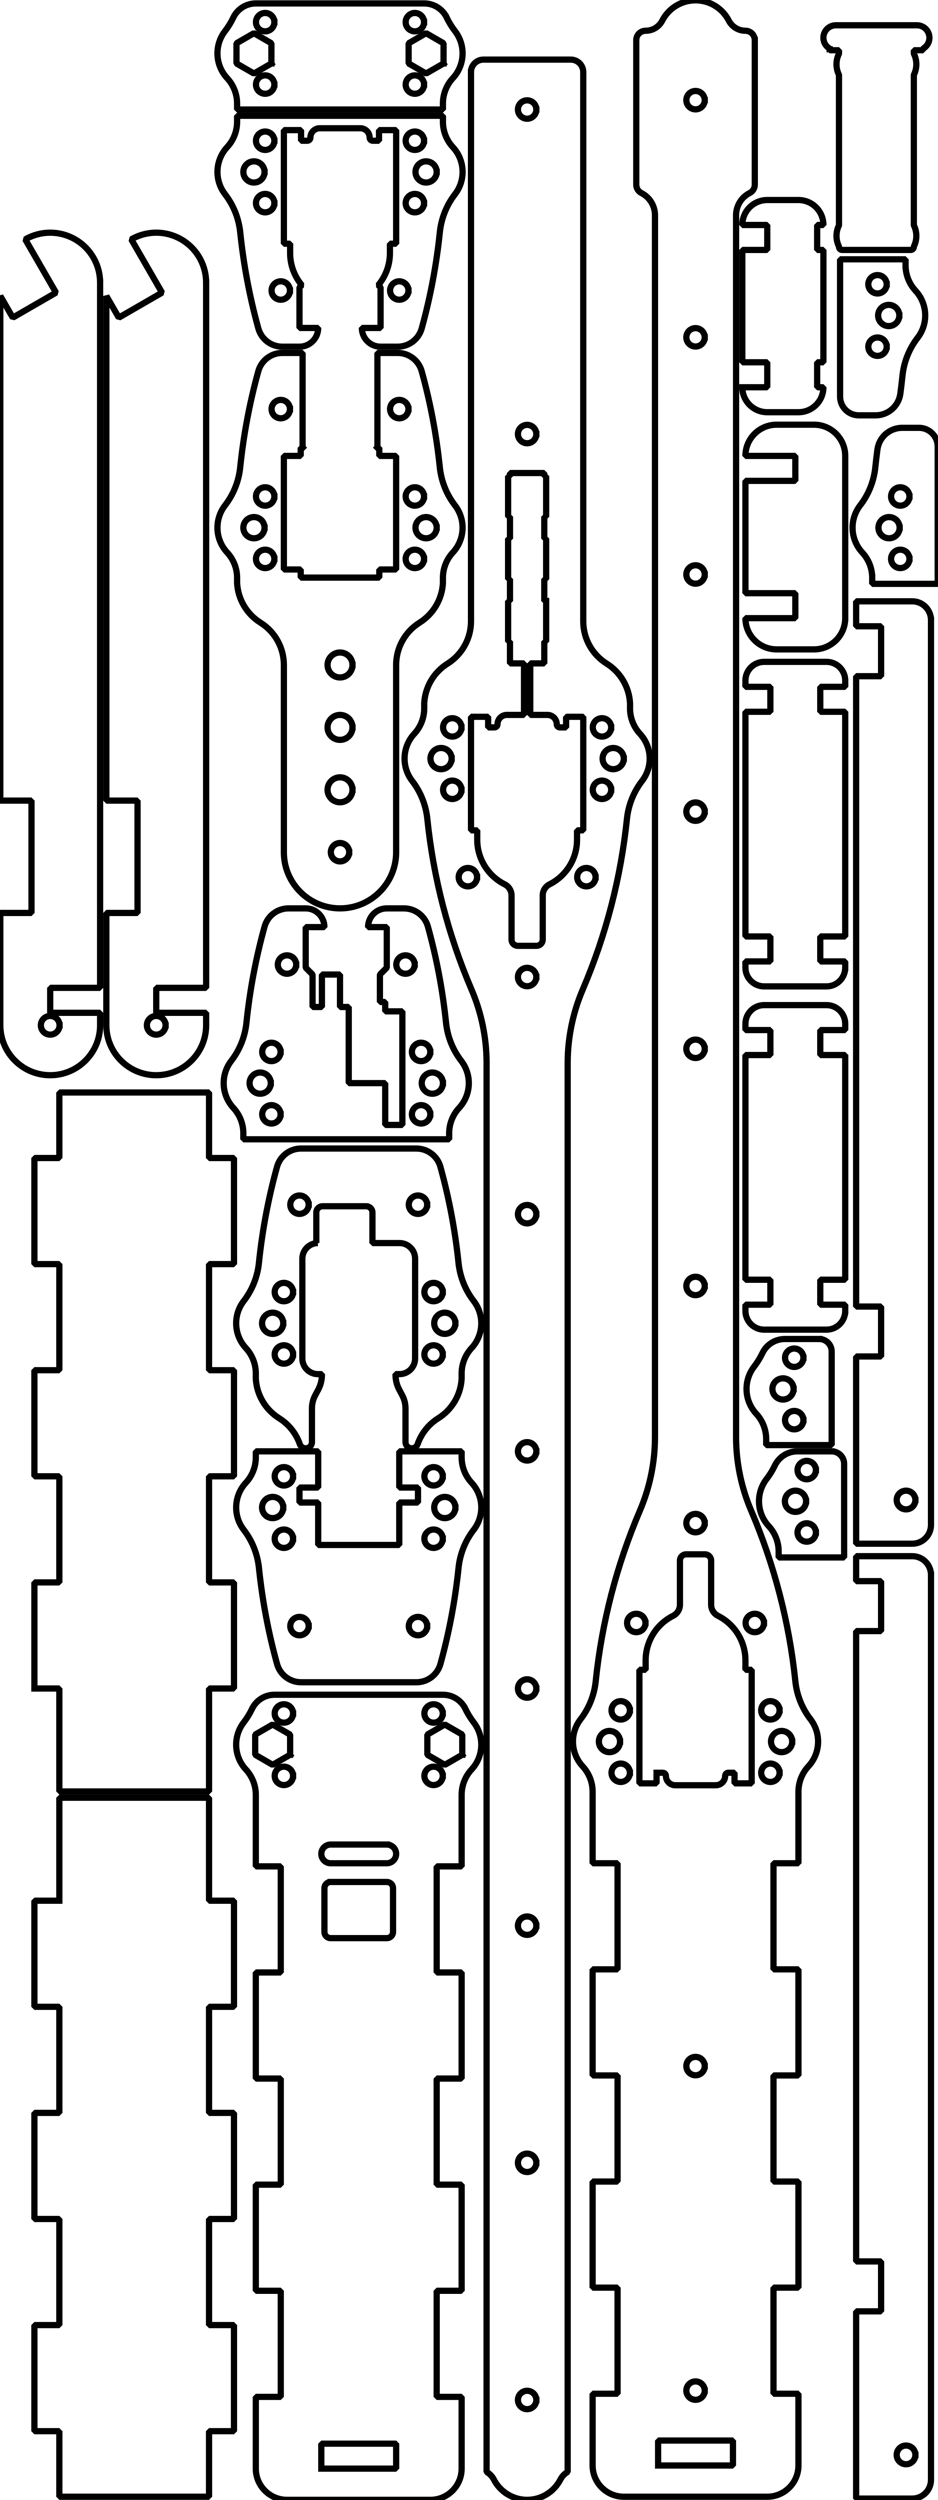 <?xml version="1.0" encoding="UTF-8" standalone="no"?>
<!-- Created with Inkscape (http://www.inkscape.org/) -->

<svg
     width="150.389mm"
     height="400.6mm"
     viewBox="0 0 150.389 400.6"
     version="1.1"
     id="svg2542"
     inkscape:version="1.2.2 (b0a8486541, 2022-12-01)"
     sodipodi:docname="case_parts_4mm_mod mancleanup.svg"
     xmlns:inkscape="http://www.inkscape.org/namespaces/inkscape"
     xmlns:sodipodi="http://sodipodi.sourceforge.net/DTD/sodipodi-0.dtd"
     xmlns="http://www.w3.org/2000/svg"
     xmlns:svg="http://www.w3.org/2000/svg">
    <sodipodi:namedview
         id="namedview2544"
         pagecolor="#7f7f7f"
         bordercolor="#eeeeee"
         borderopacity="1"
         inkscape:showpageshadow="0"
         inkscape:pageopacity="0"
         inkscape:pagecheckerboard="0"
         inkscape:deskcolor="#505050"
         inkscape:document-units="mm"
         showgrid="false"
         inkscape:zoom="1.436796"
         inkscape:cx="686.59713"
         inkscape:cy="373.05227"
         inkscape:window-width="3840"
         inkscape:window-height="2088"
         inkscape:window-x="0"
         inkscape:window-y="0"
         inkscape:window-maximized="1"
         inkscape:current-layer="layer1" />
    <defs
         id="defs2539" />
    <g
         inkscape:label="Layer 1"
         inkscape:groupmode="layer"
         id="layer1"
         transform="translate(564.921,-250.15)">
        <path
             vector-effect="non-scaling-stroke"
             fill-rule="evenodd"
             d="m -494.404,325.037 c 0.229,2.217 1.071,4.327 2.431,6.092 1.742,2.26 1.599,5.448 -0.339,7.543 -1.015,1.097 -1.583,2.534 -1.595,4.028 v 0.874 c -0.142,2.598 -1.539,4.964 -3.744,6.344 v 0 c -2.337,1.462 -3.756,4.025 -3.756,6.781 v 30 c 0,4.971 -4.029,9 -9,9 -4.971,0 -9,-4.029 -9,-9 v -30 c 0,-2.757 -1.419,-5.319 -3.756,-6.781 v 0 c -2.205,-1.38 -3.602,-3.747 -3.744,-6.344 V 342.7 c -0.011,-1.494 -0.58,-2.931 -1.595,-4.028 -1.938,-2.095 -2.081,-5.282 -0.339,-7.543 1.361,-1.766 2.203,-3.875 2.431,-6.092 0.538,-5.206 1.509,-10.358 2.903,-15.403 0.479,-1.734 2.057,-2.934 3.855,-2.934 h 3.244 v 15.149 h 0.2 v 0.051 h -0.5 v 1.3 h -2.7 v 18.2 h 2.7 v 1.3 h 12.6 v -1.3 h 2.7 v -18.2 h -2.7 v -1.3 h -0.5 v -0.051 h 0.2 V 306.7 h 3.244 c 1.799,0 3.376,1.2 3.855,2.934 1.395,5.045 2.366,10.197 2.903,15.403"
             id="path12"
             style="font-style:normal;font-weight:400;font-size:42.333px;font-family:'Noto Sans';fill:none;fill-opacity:1;stroke:#000000;stroke-width:1;stroke-linecap:square;stroke-linejoin:bevel;stroke-dasharray:none" />
        <path
             vector-effect="non-scaling-stroke"
             fill-rule="evenodd"
             d="m -508.406,376.7 c 0,1.105 -0.895,2 -2,2 -1.105,0 -2,-0.895 -2,-2 0,-1.105 0.895,-2 2,-2 1.105,0 2,0.895 2,2"
             id="path16"
             style="font-style:normal;font-weight:400;font-size:42.333px;font-family:'Noto Sans';fill:none;fill-opacity:1;stroke:#000000;stroke-width:1;stroke-linecap:square;stroke-linejoin:bevel;stroke-dasharray:none" />
        <path
             vector-effect="non-scaling-stroke"
             fill-rule="evenodd"
             d="m -508.406,356.7 c 0,1.105 -0.895,2 -2,2 -1.105,0 -2,-0.895 -2,-2 0,-1.105 0.895,-2 2,-2 1.105,0 2,0.895 2,2"
             id="path20"
             style="font-style:normal;font-weight:400;font-size:42.333px;font-family:'Noto Sans';fill:none;fill-opacity:1;stroke:#000000;stroke-width:1;stroke-linecap:square;stroke-linejoin:bevel;stroke-dasharray:none" />
        <path
             vector-effect="non-scaling-stroke"
             fill-rule="evenodd"
             d="m -508.406,366.7 c 0,1.105 -0.895,2 -2,2 -1.105,0 -2,-0.895 -2,-2 0,-1.105 0.895,-2 2,-2 1.105,0 2,0.895 2,2"
             id="path24"
             style="font-style:normal;font-weight:400;font-size:42.333px;font-family:'Noto Sans';fill:none;fill-opacity:1;stroke:#000000;stroke-width:1;stroke-linecap:square;stroke-linejoin:bevel;stroke-dasharray:none" />
        <path
             vector-effect="non-scaling-stroke"
             fill-rule="evenodd"
             d="m -522.506,334.7 c 0,0.939 -0.761,1.7 -1.7,1.7 -0.939,0 -1.7,-0.761 -1.7,-1.7 0,-0.939 0.761,-1.7 1.7,-1.7 0.939,0 1.7,0.761 1.7,1.7"
             id="path28"
             style="font-style:normal;font-weight:400;font-size:42.333px;font-family:'Noto Sans';fill:none;fill-opacity:1;stroke:#000000;stroke-width:1;stroke-linecap:square;stroke-linejoin:bevel;stroke-dasharray:none" />
        <path
             vector-effect="non-scaling-stroke"
             fill-rule="evenodd"
             d="m -494.906,334.7 c 0,0.939 -0.761,1.7 -1.7,1.7 -0.939,0 -1.7,-0.761 -1.7,-1.7 0,-0.939 0.761,-1.7 1.7,-1.7 0.939,0 1.7,0.761 1.7,1.7"
             id="path32"
             style="font-style:normal;font-weight:400;font-size:42.333px;font-family:'Noto Sans';fill:none;fill-opacity:1;stroke:#000000;stroke-width:1;stroke-linecap:square;stroke-linejoin:bevel;stroke-dasharray:none" />
        <path
             vector-effect="non-scaling-stroke"
             fill-rule="evenodd"
             d="m -520.931,329.7 c 0,0.815 -0.66,1.475 -1.475,1.475 -0.815,0 -1.475,-0.66 -1.475,-1.475 0,-0.815 0.66,-1.475 1.475,-1.475 0.815,0 1.475,0.66 1.475,1.475"
             id="path36"
             style="font-style:normal;font-weight:400;font-size:42.333px;font-family:'Noto Sans';fill:none;fill-opacity:1;stroke:#000000;stroke-width:1;stroke-linecap:square;stroke-linejoin:bevel;stroke-dasharray:none" />
        <path
             vector-effect="non-scaling-stroke"
             fill-rule="evenodd"
             d="m -496.931,329.7 c 0,0.815 -0.66,1.475 -1.475,1.475 -0.815,0 -1.475,-0.66 -1.475,-1.475 0,-0.815 0.66,-1.475 1.475,-1.475 0.815,0 1.475,0.66 1.475,1.475"
             id="path40"
             style="font-style:normal;font-weight:400;font-size:42.333px;font-family:'Noto Sans';fill:none;fill-opacity:1;stroke:#000000;stroke-width:1;stroke-linecap:square;stroke-linejoin:bevel;stroke-dasharray:none" />
        <path
             vector-effect="non-scaling-stroke"
             fill-rule="evenodd"
             d="m -508.931,386.7 c 0,0.815 -0.66,1.475 -1.475,1.475 -0.815,0 -1.475,-0.66 -1.475,-1.475 0,-0.815 0.66,-1.475 1.475,-1.475 0.815,0 1.475,0.66 1.475,1.475"
             id="path44"
             style="font-style:normal;font-weight:400;font-size:42.333px;font-family:'Noto Sans';fill:none;fill-opacity:1;stroke:#000000;stroke-width:1;stroke-linecap:square;stroke-linejoin:bevel;stroke-dasharray:none" />
        <path
             vector-effect="non-scaling-stroke"
             fill-rule="evenodd"
             d="m -496.931,339.7 c 0,0.815 -0.66,1.475 -1.475,1.475 -0.815,0 -1.475,-0.66 -1.475,-1.475 0,-0.815 0.66,-1.475 1.475,-1.475 0.815,0 1.475,0.66 1.475,1.475"
             id="path48"
             style="font-style:normal;font-weight:400;font-size:42.333px;font-family:'Noto Sans';fill:none;fill-opacity:1;stroke:#000000;stroke-width:1;stroke-linecap:square;stroke-linejoin:bevel;stroke-dasharray:none" />
        <path
             vector-effect="non-scaling-stroke"
             fill-rule="evenodd"
             d="m -499.431,315.7 c 0,0.815 -0.66,1.475 -1.475,1.475 -0.815,0 -1.475,-0.66 -1.475,-1.475 0,-0.815 0.66,-1.475 1.475,-1.475 0.815,0 1.475,0.66 1.475,1.475"
             id="path52"
             style="font-style:normal;font-weight:400;font-size:42.333px;font-family:'Noto Sans';fill:none;fill-opacity:1;stroke:#000000;stroke-width:1;stroke-linecap:square;stroke-linejoin:bevel;stroke-dasharray:none" />
        <path
             vector-effect="non-scaling-stroke"
             fill-rule="evenodd"
             d="m -518.431,315.7 c 0,0.815 -0.66,1.475 -1.475,1.475 -0.815,0 -1.475,-0.66 -1.475,-1.475 0,-0.815 0.66,-1.475 1.475,-1.475 0.815,0 1.475,0.66 1.475,1.475"
             id="path56"
             style="font-style:normal;font-weight:400;font-size:42.333px;font-family:'Noto Sans';fill:none;fill-opacity:1;stroke:#000000;stroke-width:1;stroke-linecap:square;stroke-linejoin:bevel;stroke-dasharray:none" />
        <path
             vector-effect="non-scaling-stroke"
             fill-rule="evenodd"
             d="m -520.931,339.7 c 0,0.815 -0.66,1.475 -1.475,1.475 -0.815,0 -1.475,-0.66 -1.475,-1.475 0,-0.815 0.66,-1.475 1.475,-1.475 0.815,0 1.475,0.66 1.475,1.475"
             id="path60"
             style="font-style:normal;font-weight:400;font-size:42.333px;font-family:'Noto Sans';fill:none;fill-opacity:1;stroke:#000000;stroke-width:1;stroke-linecap:square;stroke-linejoin:bevel;stroke-dasharray:none" />
        <path
             vector-effect="non-scaling-stroke"
             fill-rule="evenodd"
             d="m -489.406,261.7 v 88 c 0,2.757 -1.419,5.319 -3.756,6.782 -2.205,1.38 -3.602,3.747 -3.744,6.344 V 363.7 c -0.011,1.494 -0.58,2.931 -1.595,4.028 -1.938,2.095 -2.081,5.282 -0.339,7.543 1.361,1.766 2.203,3.875 2.431,6.092 0.973,9.417 3.361,18.633 7.084,27.337 1.595,3.729 2.418,7.743 2.418,11.8 V 646.225 c 0.498,0.288 0.903,0.712 1.167,1.224 1.029,1.996 3.087,3.251 5.333,3.251 2.246,0 4.304,-1.255 5.333,-3.251 0.264,-0.512 0.668,-0.936 1.167,-1.224 V 420.5 c 0,-4.056 0.823,-8.07 2.418,-11.8 3.724,-8.704 6.112,-17.92 7.084,-27.337 0.229,-2.217 1.071,-4.327 2.431,-6.092 1.742,-2.26 1.599,-5.448 -0.339,-7.543 -1.015,-1.097 -1.583,-2.534 -1.595,-4.028 v -0.874 c -0.142,-2.598 -1.539,-4.964 -3.744,-6.344 -2.337,-1.462 -3.756,-4.024 -3.756,-6.782 v -88 c 0,-1.105 -0.895,-2 -2,-2 h -14 c -1.105,0 -2,0.895 -2,2"
             id="path64"
             style="font-style:normal;font-weight:400;font-size:42.333px;font-family:'Noto Sans';fill:none;fill-opacity:1;stroke:#000000;stroke-width:1;stroke-linecap:square;stroke-linejoin:bevel;stroke-dasharray:none" />
        <path
             vector-effect="non-scaling-stroke"
             fill-rule="evenodd"
             d="m -477.356,346.445 h -0.3 v -0.5 -3 h 0.3 v -6.5 h -0.3 v -0.5 -3 h 0.3 v -6.5 h -0.3 v -0.5 h -5.5 v 0.51 h -0.3 v 6.49 h 0.3 v 3 0.5 0.01 h -0.3 v 6.49 h 0.3 v 3 0.5 0.01 h -0.3 v 6.49 h 0.3 v 3.5 h 2.25 V 364.7 h -2.75 c -0.828,0 -1.5,0.672 -1.5,1.5 0,0.276 -0.224,0.5 -0.5,0.5 h -1 V 365 h -2.75 v 18.2 h 1 v 1.5 c 0,3.021 1.702,5.785 4.4,7.144 0.674,0.34 1.1,1.031 1.1,1.786 V 400.7 c 0,0.552 0.448,1 1,1 h 3 c 0.552,0 1,-0.448 1,-1 v -7.07 c 0,-0.755 0.425,-1.446 1.1,-1.786 2.698,-1.359 4.4,-4.123 4.4,-7.144 v -1.5 h 1 V 365 h -2.75 v 1.7 h -1 c -0.276,0 -0.5,-0.224 -0.5,-0.5 0,-0.828 -0.672,-1.5 -1.5,-1.5 h -2.75 v -8.255 h 2.25 v -3.5 h 0.3 v -6.5"
             id="path68"
             style="font-style:normal;font-weight:400;font-size:42.333px;font-family:'Noto Sans';fill:none;fill-opacity:1;stroke:#000000;stroke-width:1;stroke-linecap:square;stroke-linejoin:bevel;stroke-dasharray:none" />
        <path
             vector-effect="non-scaling-stroke"
             fill-rule="evenodd"
             d="m -492.506,371.7 c 0,0.939 -0.761,1.7 -1.7,1.7 -0.939,0 -1.7,-0.761 -1.7,-1.7 0,-0.939 0.761,-1.7 1.7,-1.7 0.939,0 1.7,0.761 1.7,1.7"
             id="path72"
             style="font-style:normal;font-weight:400;font-size:42.333px;font-family:'Noto Sans';fill:none;fill-opacity:1;stroke:#000000;stroke-width:1;stroke-linecap:square;stroke-linejoin:bevel;stroke-dasharray:none" />
        <path
             vector-effect="non-scaling-stroke"
             fill-rule="evenodd"
             d="m -464.906,371.7 c 0,0.939 -0.761,1.7 -1.7,1.7 -0.939,0 -1.7,-0.761 -1.7,-1.7 0,-0.939 0.761,-1.7 1.7,-1.7 0.939,0 1.7,0.761 1.7,1.7"
             id="path76"
             style="font-style:normal;font-weight:400;font-size:42.333px;font-family:'Noto Sans';fill:none;fill-opacity:1;stroke:#000000;stroke-width:1;stroke-linecap:square;stroke-linejoin:bevel;stroke-dasharray:none" />
        <path
             vector-effect="non-scaling-stroke"
             fill-rule="evenodd"
             d="m -490.931,376.7 c 0,0.815 -0.66,1.475 -1.475,1.475 -0.815,0 -1.475,-0.66 -1.475,-1.475 0,-0.815 0.66,-1.475 1.475,-1.475 0.815,0 1.475,0.66 1.475,1.475"
             id="path80"
             style="font-style:normal;font-weight:400;font-size:42.333px;font-family:'Noto Sans';fill:none;fill-opacity:1;stroke:#000000;stroke-width:1;stroke-linecap:square;stroke-linejoin:bevel;stroke-dasharray:none" />
        <path
             vector-effect="non-scaling-stroke"
             fill-rule="evenodd"
             d="m -466.931,376.7 c 0,0.815 -0.66,1.475 -1.475,1.475 -0.815,0 -1.475,-0.66 -1.475,-1.475 0,-0.815 0.66,-1.475 1.475,-1.475 0.815,0 1.475,0.66 1.475,1.475"
             id="path84"
             style="font-style:normal;font-weight:400;font-size:42.333px;font-family:'Noto Sans';fill:none;fill-opacity:1;stroke:#000000;stroke-width:1;stroke-linecap:square;stroke-linejoin:bevel;stroke-dasharray:none" />
        <path
             vector-effect="non-scaling-stroke"
             fill-rule="evenodd"
             d="m -478.931,267.7 c 0,0.815 -0.66,1.475 -1.475,1.475 -0.815,0 -1.475,-0.66 -1.475,-1.475 0,-0.815 0.66,-1.475 1.475,-1.475 0.815,0 1.475,0.66 1.475,1.475"
             id="path88"
             style="font-style:normal;font-weight:400;font-size:42.333px;font-family:'Noto Sans';fill:none;fill-opacity:1;stroke:#000000;stroke-width:1;stroke-linecap:square;stroke-linejoin:bevel;stroke-dasharray:none" />
        <path
             vector-effect="non-scaling-stroke"
             fill-rule="evenodd"
             d="m -478.931,406.7 c 0,0.815 -0.66,1.475 -1.475,1.475 -0.815,0 -1.475,-0.66 -1.475,-1.475 0,-0.815 0.66,-1.475 1.475,-1.475 0.815,0 1.475,0.66 1.475,1.475"
             id="path92"
             style="font-style:normal;font-weight:400;font-size:42.333px;font-family:'Noto Sans';fill:none;fill-opacity:1;stroke:#000000;stroke-width:1;stroke-linecap:square;stroke-linejoin:bevel;stroke-dasharray:none" />
        <path
             vector-effect="non-scaling-stroke"
             fill-rule="evenodd"
             d="m -478.931,558.7 c 0,0.815 -0.66,1.475 -1.475,1.475 -0.815,0 -1.475,-0.66 -1.475,-1.475 0,-0.815 0.66,-1.475 1.475,-1.475 0.815,0 1.475,0.66 1.475,1.475"
             id="path96"
             style="font-style:normal;font-weight:400;font-size:42.333px;font-family:'Noto Sans';fill:none;fill-opacity:1;stroke:#000000;stroke-width:1;stroke-linecap:square;stroke-linejoin:bevel;stroke-dasharray:none" />
        <path
             vector-effect="non-scaling-stroke"
             fill-rule="evenodd"
             d="m -478.931,444.7 c 0,0.815 -0.66,1.475 -1.475,1.475 -0.815,0 -1.475,-0.66 -1.475,-1.475 0,-0.815 0.66,-1.475 1.475,-1.475 0.815,0 1.475,0.66 1.475,1.475"
             id="path100"
             style="font-style:normal;font-weight:400;font-size:42.333px;font-family:'Noto Sans';fill:none;fill-opacity:1;stroke:#000000;stroke-width:1;stroke-linecap:square;stroke-linejoin:bevel;stroke-dasharray:none" />
        <path
             vector-effect="non-scaling-stroke"
             fill-rule="evenodd"
             d="m -478.931,482.7 c 0,0.815 -0.66,1.475 -1.475,1.475 -0.815,0 -1.475,-0.66 -1.475,-1.475 0,-0.815 0.66,-1.475 1.475,-1.475 0.815,0 1.475,0.66 1.475,1.475"
             id="path104"
             style="font-style:normal;font-weight:400;font-size:42.333px;font-family:'Noto Sans';fill:none;fill-opacity:1;stroke:#000000;stroke-width:1;stroke-linecap:square;stroke-linejoin:bevel;stroke-dasharray:none" />
        <path
             vector-effect="non-scaling-stroke"
             fill-rule="evenodd"
             d="m -478.931,520.7 c 0,0.815 -0.66,1.475 -1.475,1.475 -0.815,0 -1.475,-0.66 -1.475,-1.475 0,-0.815 0.66,-1.475 1.475,-1.475 0.815,0 1.475,0.66 1.475,1.475"
             id="path108"
             style="font-style:normal;font-weight:400;font-size:42.333px;font-family:'Noto Sans';fill:none;fill-opacity:1;stroke:#000000;stroke-width:1;stroke-linecap:square;stroke-linejoin:bevel;stroke-dasharray:none" />
        <path
             vector-effect="non-scaling-stroke"
             fill-rule="evenodd"
             d="m -478.931,319.7 c 0,0.815 -0.66,1.475 -1.475,1.475 -0.815,0 -1.475,-0.66 -1.475,-1.475 0,-0.815 0.66,-1.475 1.475,-1.475 0.815,0 1.475,0.66 1.475,1.475"
             id="path112"
             style="font-style:normal;font-weight:400;font-size:42.333px;font-family:'Noto Sans';fill:none;fill-opacity:1;stroke:#000000;stroke-width:1;stroke-linecap:square;stroke-linejoin:bevel;stroke-dasharray:none" />
        <path
             vector-effect="non-scaling-stroke"
             fill-rule="evenodd"
             d="m -478.931,634.7 c 0,0.815 -0.66,1.475 -1.475,1.475 -0.815,0 -1.475,-0.66 -1.475,-1.475 0,-0.815 0.66,-1.475 1.475,-1.475 0.815,0 1.475,0.66 1.475,1.475"
             id="path116"
             style="font-style:normal;font-weight:400;font-size:42.333px;font-family:'Noto Sans';fill:none;fill-opacity:1;stroke:#000000;stroke-width:1;stroke-linecap:square;stroke-linejoin:bevel;stroke-dasharray:none" />
        <path
             vector-effect="non-scaling-stroke"
             fill-rule="evenodd"
             d="m -488.431,390.7 c 0,0.815 -0.66,1.475 -1.475,1.475 -0.815,0 -1.475,-0.66 -1.475,-1.475 0,-0.815 0.66,-1.475 1.475,-1.475 0.815,0 1.475,0.66 1.475,1.475"
             id="path120"
             style="font-style:normal;font-weight:400;font-size:42.333px;font-family:'Noto Sans';fill:none;fill-opacity:1;stroke:#000000;stroke-width:1;stroke-linecap:square;stroke-linejoin:bevel;stroke-dasharray:none" />
        <path
             vector-effect="non-scaling-stroke"
             fill-rule="evenodd"
             d="m -466.931,366.7 c 0,0.815 -0.66,1.475 -1.475,1.475 -0.815,0 -1.475,-0.66 -1.475,-1.475 0,-0.815 0.66,-1.475 1.475,-1.475 0.815,0 1.475,0.66 1.475,1.475"
             id="path124"
             style="font-style:normal;font-weight:400;font-size:42.333px;font-family:'Noto Sans';fill:none;fill-opacity:1;stroke:#000000;stroke-width:1;stroke-linecap:square;stroke-linejoin:bevel;stroke-dasharray:none" />
        <path
             vector-effect="non-scaling-stroke"
             fill-rule="evenodd"
             d="m -478.931,596.7 c 0,0.815 -0.66,1.475 -1.475,1.475 -0.815,0 -1.475,-0.66 -1.475,-1.475 0,-0.815 0.66,-1.475 1.475,-1.475 0.815,0 1.475,0.66 1.475,1.475"
             id="path128"
             style="font-style:normal;font-weight:400;font-size:42.333px;font-family:'Noto Sans';fill:none;fill-opacity:1;stroke:#000000;stroke-width:1;stroke-linecap:square;stroke-linejoin:bevel;stroke-dasharray:none" />
        <path
             vector-effect="non-scaling-stroke"
             fill-rule="evenodd"
             d="m -469.431,390.7 c 0,0.815 -0.66,1.475 -1.475,1.475 -0.815,0 -1.475,-0.66 -1.475,-1.475 0,-0.815 0.66,-1.475 1.475,-1.475 0.815,0 1.475,0.66 1.475,1.475"
             id="path132"
             style="font-style:normal;font-weight:400;font-size:42.333px;font-family:'Noto Sans';fill:none;fill-opacity:1;stroke:#000000;stroke-width:1;stroke-linecap:square;stroke-linejoin:bevel;stroke-dasharray:none" />
        <path
             vector-effect="non-scaling-stroke"
             fill-rule="evenodd"
             d="m -490.931,366.7 c 0,0.815 -0.66,1.475 -1.475,1.475 -0.815,0 -1.475,-0.66 -1.475,-1.475 0,-0.815 0.66,-1.475 1.475,-1.475 0.815,0 1.475,0.66 1.475,1.475"
             id="path136"
             style="font-style:normal;font-weight:400;font-size:42.333px;font-family:'Noto Sans';fill:none;fill-opacity:1;stroke:#000000;stroke-width:1;stroke-linecap:square;stroke-linejoin:bevel;stroke-dasharray:none" />
        <path
             vector-effect="non-scaling-stroke"
             fill-rule="evenodd"
             d="m -443.906,256.577 v 23.164 c 0,0.564 -0.316,1.08 -0.818,1.336 -1.339,0.683 -2.182,2.06 -2.182,3.563 v 195.76 c 0,4.056 0.823,8.07 2.418,11.8 3.724,8.704 6.112,17.92 7.084,27.337 0.229,2.217 1.071,4.327 2.431,6.092 1.742,2.26 1.599,5.448 -0.339,7.543 -1.015,1.097 -1.583,2.534 -1.595,4.028 v 11.5 h -0.2 -3.6 -0.2 v 0.2 16.8 h 0.2 3.6 0.2 v 17 h -0.2 -3.6 -0.2 v 0.2 16.8 h 0.2 3.6 0.2 v 17 h -0.2 -3.6 -0.2 v 0.2 16.8 h 0.2 3.6 0.2 v 11.5 c 0,2.761 -2.239,5 -5,5 h -23 c -2.761,0 -5,-2.239 -5,-5 v -11.5 h 0.2 3.6 0.2 v -16.8 -0.2 h -0.2 -3.6 -0.2 v -17 h 0.2 3.6 0.2 v -16.8 -0.2 h -0.2 -3.6 -0.2 v -17 h 0.2 3.6 0.2 v -16.8 -0.2 h -0.2 -3.6 -0.2 v -11.5 c -0.011,-1.494 -0.58,-2.931 -1.595,-4.028 -1.938,-2.095 -2.081,-5.282 -0.339,-7.543 1.361,-1.766 2.203,-3.875 2.431,-6.092 0.973,-9.417 3.361,-18.633 7.084,-27.337 1.595,-3.729 2.418,-7.743 2.418,-11.8 V 284.64 c 0,-1.503 -0.843,-2.88 -2.182,-3.563 -0.502,-0.256 -0.818,-0.772 -0.818,-1.336 v -23.164 c 0,-0.829 0.672,-1.5 1.5,-1.5 1.123,0 2.152,-0.627 2.667,-1.626 1.029,-1.996 3.087,-3.251 5.333,-3.251 2.246,0 4.304,1.255 5.333,3.251 0.515,0.999 1.544,1.626 2.667,1.626 0.828,0 1.5,0.671 1.5,1.5"
             id="path140"
             style="font-style:normal;font-weight:400;font-size:42.333px;font-family:'Noto Sans';fill:none;fill-opacity:1;stroke:#000000;stroke-width:1;stroke-linecap:square;stroke-linejoin:bevel;stroke-dasharray:none" />
        <path
             vector-effect="non-scaling-stroke"
             fill-rule="evenodd"
             d="m -459.656,534.2 v 1.7 h -2.75 v -18.2 h 1 v -1.5 c 0,-3.021 1.702,-5.785 4.4,-7.144 0.674,-0.34 1.1,-1.031 1.1,-1.786 V 500.2 c 0,-0.552 0.448,-1 1,-1 h 3 c 0.552,0 1,0.448 1,1 v 7.07 c 0,0.755 0.425,1.446 1.1,1.786 2.698,1.359 4.4,4.123 4.4,7.144 v 1.5 h 1 v 18.2 h -2.75 v -1.7 h -1 c -0.276,0 -0.5,0.224 -0.5,0.5 0,0.828 -0.672,1.5 -1.5,1.5 h -6.5 c -0.828,0 -1.5,-0.672 -1.5,-1.5 0,-0.276 -0.224,-0.5 -0.5,-0.5 h -1"
             id="path144"
             style="font-style:normal;font-weight:400;font-size:42.333px;font-family:'Noto Sans';fill:none;fill-opacity:1;stroke:#000000;stroke-width:1;stroke-linecap:square;stroke-linejoin:bevel;stroke-dasharray:none" />
        <path
             vector-effect="non-scaling-stroke"
             fill-rule="evenodd"
             d="m -459.406,645.2 v -4 h 12 v 4 h -12"
             id="path148"
             style="font-style:normal;font-weight:400;font-size:42.333px;font-family:'Noto Sans';fill:none;fill-opacity:1;stroke:#000000;stroke-width:1;stroke-linecap:square;stroke-linejoin:bevel;stroke-dasharray:none" />
        <path
             vector-effect="non-scaling-stroke"
             fill-rule="evenodd"
             d="m -437.906,529.2 c 0,0.939 -0.761,1.7 -1.7,1.7 -0.939,0 -1.7,-0.761 -1.7,-1.7 0,-0.939 0.761,-1.7 1.7,-1.7 0.939,0 1.7,0.761 1.7,1.7"
             id="path152"
             style="font-style:normal;font-weight:400;font-size:42.333px;font-family:'Noto Sans';fill:none;fill-opacity:1;stroke:#000000;stroke-width:1;stroke-linecap:square;stroke-linejoin:bevel;stroke-dasharray:none" />
        <path
             vector-effect="non-scaling-stroke"
             fill-rule="evenodd"
             d="m -465.506,529.2 c 0,0.939 -0.761,1.7 -1.7,1.7 -0.939,0 -1.7,-0.761 -1.7,-1.7 0,-0.939 0.761,-1.7 1.7,-1.7 0.939,0 1.7,0.761 1.7,1.7"
             id="path156"
             style="font-style:normal;font-weight:400;font-size:42.333px;font-family:'Noto Sans';fill:none;fill-opacity:1;stroke:#000000;stroke-width:1;stroke-linecap:square;stroke-linejoin:bevel;stroke-dasharray:none" />
        <path
             vector-effect="non-scaling-stroke"
             fill-rule="evenodd"
             d="m -463.931,524.2 c 0,0.815 -0.66,1.475 -1.475,1.475 -0.815,0 -1.475,-0.66 -1.475,-1.475 0,-0.815 0.66,-1.475 1.475,-1.475 0.815,0 1.475,0.66 1.475,1.475"
             id="path160"
             style="font-style:normal;font-weight:400;font-size:42.333px;font-family:'Noto Sans';fill:none;fill-opacity:1;stroke:#000000;stroke-width:1;stroke-linecap:square;stroke-linejoin:bevel;stroke-dasharray:none" />
        <path
             vector-effect="non-scaling-stroke"
             fill-rule="evenodd"
             d="m -439.931,524.2 c 0,0.815 -0.66,1.475 -1.475,1.475 -0.815,0 -1.475,-0.66 -1.475,-1.475 0,-0.815 0.66,-1.475 1.475,-1.475 0.815,0 1.475,0.66 1.475,1.475"
             id="path164"
             style="font-style:normal;font-weight:400;font-size:42.333px;font-family:'Noto Sans';fill:none;fill-opacity:1;stroke:#000000;stroke-width:1;stroke-linecap:square;stroke-linejoin:bevel;stroke-dasharray:none" />
        <path
             vector-effect="non-scaling-stroke"
             fill-rule="evenodd"
             d="m -451.931,342.2 c 0,0.815 -0.66,1.475 -1.475,1.475 -0.815,0 -1.475,-0.66 -1.475,-1.475 0,-0.815 0.66,-1.475 1.475,-1.475 0.815,0 1.475,0.66 1.475,1.475"
             id="path168"
             style="font-style:normal;font-weight:400;font-size:42.333px;font-family:'Noto Sans';fill:none;fill-opacity:1;stroke:#000000;stroke-width:1;stroke-linecap:square;stroke-linejoin:bevel;stroke-dasharray:none" />
        <path
             vector-effect="non-scaling-stroke"
             fill-rule="evenodd"
             d="m -451.931,633.2 c 0,0.815 -0.66,1.475 -1.475,1.475 -0.815,0 -1.475,-0.66 -1.475,-1.475 0,-0.815 0.66,-1.475 1.475,-1.475 0.815,0 1.475,0.66 1.475,1.475"
             id="path172"
             style="font-style:normal;font-weight:400;font-size:42.333px;font-family:'Noto Sans';fill:none;fill-opacity:1;stroke:#000000;stroke-width:1;stroke-linecap:square;stroke-linejoin:bevel;stroke-dasharray:none" />
        <path
             vector-effect="non-scaling-stroke"
             fill-rule="evenodd"
             d="m -451.931,266.2 c 0,0.815 -0.66,1.475 -1.475,1.475 -0.815,0 -1.475,-0.66 -1.475,-1.475 0,-0.815 0.66,-1.475 1.475,-1.475 0.815,0 1.475,0.66 1.475,1.475"
             id="path176"
             style="font-style:normal;font-weight:400;font-size:42.333px;font-family:'Noto Sans';fill:none;fill-opacity:1;stroke:#000000;stroke-width:1;stroke-linecap:square;stroke-linejoin:bevel;stroke-dasharray:none" />
        <path
             vector-effect="non-scaling-stroke"
             fill-rule="evenodd"
             d="m -439.931,534.2 c 0,0.815 -0.66,1.475 -1.475,1.475 -0.815,0 -1.475,-0.66 -1.475,-1.475 0,-0.815 0.66,-1.475 1.475,-1.475 0.815,0 1.475,0.66 1.475,1.475"
             id="path180"
             style="font-style:normal;font-weight:400;font-size:42.333px;font-family:'Noto Sans';fill:none;fill-opacity:1;stroke:#000000;stroke-width:1;stroke-linecap:square;stroke-linejoin:bevel;stroke-dasharray:none" />
        <path
             vector-effect="non-scaling-stroke"
             fill-rule="evenodd"
             d="m -451.931,456.2 c 0,0.815 -0.66,1.475 -1.475,1.475 -0.815,0 -1.475,-0.66 -1.475,-1.475 0,-0.815 0.66,-1.475 1.475,-1.475 0.815,0 1.475,0.66 1.475,1.475"
             id="path184"
             style="font-style:normal;font-weight:400;font-size:42.333px;font-family:'Noto Sans';fill:none;fill-opacity:1;stroke:#000000;stroke-width:1;stroke-linecap:square;stroke-linejoin:bevel;stroke-dasharray:none" />
        <path
             vector-effect="non-scaling-stroke"
             fill-rule="evenodd"
             d="m -451.931,418.2 c 0,0.815 -0.66,1.475 -1.475,1.475 -0.815,0 -1.475,-0.66 -1.475,-1.475 0,-0.815 0.66,-1.475 1.475,-1.475 0.815,0 1.475,0.66 1.475,1.475"
             id="path188"
             style="font-style:normal;font-weight:400;font-size:42.333px;font-family:'Noto Sans';fill:none;fill-opacity:1;stroke:#000000;stroke-width:1;stroke-linecap:square;stroke-linejoin:bevel;stroke-dasharray:none" />
        <path
             vector-effect="non-scaling-stroke"
             fill-rule="evenodd"
             d="m -451.931,494.2 c 0,0.815 -0.66,1.475 -1.475,1.475 -0.815,0 -1.475,-0.66 -1.475,-1.475 0,-0.815 0.66,-1.475 1.475,-1.475 0.815,0 1.475,0.66 1.475,1.475"
             id="path192"
             style="font-style:normal;font-weight:400;font-size:42.333px;font-family:'Noto Sans';fill:none;fill-opacity:1;stroke:#000000;stroke-width:1;stroke-linecap:square;stroke-linejoin:bevel;stroke-dasharray:none" />
        <path
             vector-effect="non-scaling-stroke"
             fill-rule="evenodd"
             d="m -451.931,380.2 c 0,0.815 -0.66,1.475 -1.475,1.475 -0.815,0 -1.475,-0.66 -1.475,-1.475 0,-0.815 0.66,-1.475 1.475,-1.475 0.815,0 1.475,0.66 1.475,1.475"
             id="path196"
             style="font-style:normal;font-weight:400;font-size:42.333px;font-family:'Noto Sans';fill:none;fill-opacity:1;stroke:#000000;stroke-width:1;stroke-linecap:square;stroke-linejoin:bevel;stroke-dasharray:none" />
        <path
             vector-effect="non-scaling-stroke"
             fill-rule="evenodd"
             d="m -451.931,581.2 c 0,0.815 -0.66,1.475 -1.475,1.475 -0.815,0 -1.475,-0.66 -1.475,-1.475 0,-0.815 0.66,-1.475 1.475,-1.475 0.815,0 1.475,0.66 1.475,1.475"
             id="path200"
             style="font-style:normal;font-weight:400;font-size:42.333px;font-family:'Noto Sans';fill:none;fill-opacity:1;stroke:#000000;stroke-width:1;stroke-linecap:square;stroke-linejoin:bevel;stroke-dasharray:none" />
        <path
             vector-effect="non-scaling-stroke"
             fill-rule="evenodd"
             d="m -442.431,510.2 c 0,0.815 -0.66,1.475 -1.475,1.475 -0.815,0 -1.475,-0.66 -1.475,-1.475 0,-0.815 0.66,-1.475 1.475,-1.475 0.815,0 1.475,0.66 1.475,1.475"
             id="path204"
             style="font-style:normal;font-weight:400;font-size:42.333px;font-family:'Noto Sans';fill:none;fill-opacity:1;stroke:#000000;stroke-width:1;stroke-linecap:square;stroke-linejoin:bevel;stroke-dasharray:none" />
        <path
             vector-effect="non-scaling-stroke"
             fill-rule="evenodd"
             d="m -451.931,304.2 c 0,0.815 -0.66,1.475 -1.475,1.475 -0.815,0 -1.475,-0.66 -1.475,-1.475 0,-0.815 0.66,-1.475 1.475,-1.475 0.815,0 1.475,0.66 1.475,1.475"
             id="path208"
             style="font-style:normal;font-weight:400;font-size:42.333px;font-family:'Noto Sans';fill:none;fill-opacity:1;stroke:#000000;stroke-width:1;stroke-linecap:square;stroke-linejoin:bevel;stroke-dasharray:none" />
        <path
             vector-effect="non-scaling-stroke"
             fill-rule="evenodd"
             d="m -463.931,534.2 c 0,0.815 -0.66,1.475 -1.475,1.475 -0.815,0 -1.475,-0.66 -1.475,-1.475 0,-0.815 0.66,-1.475 1.475,-1.475 0.815,0 1.475,0.66 1.475,1.475"
             id="path212"
             style="font-style:normal;font-weight:400;font-size:42.333px;font-family:'Noto Sans';fill:none;fill-opacity:1;stroke:#000000;stroke-width:1;stroke-linecap:square;stroke-linejoin:bevel;stroke-dasharray:none" />
        <path
             vector-effect="non-scaling-stroke"
             fill-rule="evenodd"
             d="m -461.431,510.2 c 0,0.815 -0.66,1.475 -1.475,1.475 -0.815,0 -1.475,-0.66 -1.475,-1.475 0,-0.815 0.66,-1.475 1.475,-1.475 0.815,0 1.475,0.66 1.475,1.475"
             id="path216"
             style="font-style:normal;font-weight:400;font-size:42.333px;font-family:'Noto Sans';fill:none;fill-opacity:1;stroke:#000000;stroke-width:1;stroke-linecap:square;stroke-linejoin:bevel;stroke-dasharray:none" />
        <path
             vector-effect="non-scaling-stroke"
             fill-rule="evenodd"
             d="m -526.409,287.363 c -0.229,-2.217 -1.071,-4.327 -2.431,-6.092 -1.742,-2.26 -1.599,-5.448 0.339,-7.543 1.015,-1.097 1.583,-2.534 1.595,-4.028 v -1 h 33 v 1 c 0.011,1.494 0.58,2.931 1.595,4.028 1.938,2.095 2.081,5.282 0.339,7.543 -1.361,1.765 -2.203,3.875 -2.431,6.092 -0.538,5.206 -1.509,10.358 -2.903,15.403 -0.479,1.734 -2.057,2.934 -3.855,2.934 h -2.744 c -1.657,0 -3,-1.343 -3,-3 h 3 v -6.5 l -0.365,-0.365 c 1.205,-1.44 1.865,-3.257 1.865,-5.135 v -1.5 h 1 V 271 h -2.75 v 1.7 h -1 c -0.276,0 -0.5,-0.224 -0.5,-0.5 0,-0.828 -0.672,-1.5 -1.5,-1.5 h -6.5 c -0.828,0 -1.5,0.672 -1.5,1.5 0,0.276 -0.224,0.5 -0.5,0.5 h -1 V 271 h -2.75 v 18.2 h 1 v 1.5 c 0,1.877 0.66,3.695 1.865,5.135 l -0.365,0.365 v 6.5 h 3 c 0,1.657 -1.343,3 -3,3 h -2.744 c -1.799,0 -3.376,-1.2 -3.855,-2.934 -1.395,-5.045 -2.366,-10.197 -2.903,-15.403"
             id="path220"
             style="font-style:normal;font-weight:400;font-size:42.333px;font-family:'Noto Sans';fill:none;fill-opacity:1;stroke:#000000;stroke-width:1;stroke-linecap:square;stroke-linejoin:bevel;stroke-dasharray:none" />
        <path
             vector-effect="non-scaling-stroke"
             fill-rule="evenodd"
             d="m -522.506,277.7 c 0,0.939 -0.761,1.7 -1.7,1.7 -0.939,0 -1.7,-0.761 -1.7,-1.7 0,-0.939 0.761,-1.7 1.7,-1.7 0.939,0 1.7,0.761 1.7,1.7"
             id="path224"
             style="font-style:normal;font-weight:400;font-size:42.333px;font-family:'Noto Sans';fill:none;fill-opacity:1;stroke:#000000;stroke-width:1;stroke-linecap:square;stroke-linejoin:bevel;stroke-dasharray:none" />
        <path
             vector-effect="non-scaling-stroke"
             fill-rule="evenodd"
             d="m -494.906,277.7 c 0,0.939 -0.761,1.7 -1.7,1.7 -0.939,0 -1.7,-0.761 -1.7,-1.7 0,-0.939 0.761,-1.7 1.7,-1.7 0.939,0 1.7,0.761 1.7,1.7"
             id="path228"
             style="font-style:normal;font-weight:400;font-size:42.333px;font-family:'Noto Sans';fill:none;fill-opacity:1;stroke:#000000;stroke-width:1;stroke-linecap:square;stroke-linejoin:bevel;stroke-dasharray:none" />
        <path
             vector-effect="non-scaling-stroke"
             fill-rule="evenodd"
             d="m -520.931,282.7 c 0,0.815 -0.66,1.475 -1.475,1.475 -0.815,0 -1.475,-0.66 -1.475,-1.475 0,-0.815 0.66,-1.475 1.475,-1.475 0.815,0 1.475,0.66 1.475,1.475"
             id="path232"
             style="font-style:normal;font-weight:400;font-size:42.333px;font-family:'Noto Sans';fill:none;fill-opacity:1;stroke:#000000;stroke-width:1;stroke-linecap:square;stroke-linejoin:bevel;stroke-dasharray:none" />
        <path
             vector-effect="non-scaling-stroke"
             fill-rule="evenodd"
             d="m -518.431,296.7 c 0,0.815 -0.66,1.475 -1.475,1.475 -0.815,0 -1.475,-0.66 -1.475,-1.475 0,-0.815 0.66,-1.475 1.475,-1.475 0.815,0 1.475,0.66 1.475,1.475"
             id="path236"
             style="font-style:normal;font-weight:400;font-size:42.333px;font-family:'Noto Sans';fill:none;fill-opacity:1;stroke:#000000;stroke-width:1;stroke-linecap:square;stroke-linejoin:bevel;stroke-dasharray:none" />
        <path
             vector-effect="non-scaling-stroke"
             fill-rule="evenodd"
             d="m -499.431,296.7 c 0,0.815 -0.66,1.475 -1.475,1.475 -0.815,0 -1.475,-0.66 -1.475,-1.475 0,-0.815 0.66,-1.475 1.475,-1.475 0.815,0 1.475,0.66 1.475,1.475"
             id="path240"
             style="font-style:normal;font-weight:400;font-size:42.333px;font-family:'Noto Sans';fill:none;fill-opacity:1;stroke:#000000;stroke-width:1;stroke-linecap:square;stroke-linejoin:bevel;stroke-dasharray:none" />
        <path
             vector-effect="non-scaling-stroke"
             fill-rule="evenodd"
             d="m -496.931,282.7 c 0,0.815 -0.66,1.475 -1.475,1.475 -0.815,0 -1.475,-0.66 -1.475,-1.475 0,-0.815 0.66,-1.475 1.475,-1.475 0.815,0 1.475,0.66 1.475,1.475"
             id="path244"
             style="font-style:normal;font-weight:400;font-size:42.333px;font-family:'Noto Sans';fill:none;fill-opacity:1;stroke:#000000;stroke-width:1;stroke-linecap:square;stroke-linejoin:bevel;stroke-dasharray:none" />
        <path
             vector-effect="non-scaling-stroke"
             fill-rule="evenodd"
             d="m -496.931,272.7 c 0,0.815 -0.66,1.475 -1.475,1.475 -0.815,0 -1.475,-0.66 -1.475,-1.475 0,-0.815 0.66,-1.475 1.475,-1.475 0.815,0 1.475,0.66 1.475,1.475"
             id="path248"
             style="font-style:normal;font-weight:400;font-size:42.333px;font-family:'Noto Sans';fill:none;fill-opacity:1;stroke:#000000;stroke-width:1;stroke-linecap:square;stroke-linejoin:bevel;stroke-dasharray:none" />
        <path
             vector-effect="non-scaling-stroke"
             fill-rule="evenodd"
             d="m -520.931,272.7 c 0,0.815 -0.66,1.475 -1.475,1.475 -0.815,0 -1.475,-0.66 -1.475,-1.475 0,-0.815 0.66,-1.475 1.475,-1.475 0.815,0 1.475,0.66 1.475,1.475"
             id="path252"
             style="font-style:normal;font-weight:400;font-size:42.333px;font-family:'Noto Sans';fill:none;fill-opacity:1;stroke:#000000;stroke-width:1;stroke-linecap:square;stroke-linejoin:bevel;stroke-dasharray:none" />
        <path
             vector-effect="non-scaling-stroke"
             fill-rule="evenodd"
             d="m -493.404,414.037 c 0.229,2.217 1.071,4.327 2.431,6.092 1.742,2.26 1.599,5.448 -0.339,7.543 -1.015,1.097 -1.583,2.534 -1.595,4.028 v 1 h -33 v -1 c -0.011,-1.494 -0.58,-2.931 -1.595,-4.028 -1.938,-2.095 -2.081,-5.282 -0.339,-7.543 1.361,-1.765 2.203,-3.875 2.431,-6.092 0.538,-5.206 1.509,-10.358 2.903,-15.403 0.479,-1.734 2.057,-2.934 3.855,-2.934 h 2.744 c 1.657,0 3,1.343 3,3 h -3 v 6.5 l 1.1,1.1 v 5.2 h 1.5 v -5.2 h 2.9 v 5.2 h 1.4 v 12.2 h 5.85 v 6.7 h 2.75 v -18.2 h -2.75 v -1.5 h -0.85 v -4.4 l 1.1,-1.1 v -6.5 h -3 c 0,-1.657 1.343,-3 3,-3 h 2.744 c 1.799,0 3.376,1.2 3.855,2.934 1.395,5.045 2.366,10.197 2.903,15.403"
             id="path256"
             style="font-style:normal;font-weight:400;font-size:42.333px;font-family:'Noto Sans';fill:none;fill-opacity:1;stroke:#000000;stroke-width:1;stroke-linecap:square;stroke-linejoin:bevel;stroke-dasharray:none" />
        <path
             vector-effect="non-scaling-stroke"
             fill-rule="evenodd"
             d="m -493.906,423.7 c 0,0.939 -0.761,1.7 -1.7,1.7 -0.939,0 -1.7,-0.761 -1.7,-1.7 0,-0.939 0.761,-1.7 1.7,-1.7 0.939,0 1.7,0.761 1.7,1.7"
             id="path260"
             style="font-style:normal;font-weight:400;font-size:42.333px;font-family:'Noto Sans';fill:none;fill-opacity:1;stroke:#000000;stroke-width:1;stroke-linecap:square;stroke-linejoin:bevel;stroke-dasharray:none" />
        <path
             vector-effect="non-scaling-stroke"
             fill-rule="evenodd"
             d="m -521.506,423.7 c 0,0.939 -0.761,1.7 -1.7,1.7 -0.939,0 -1.7,-0.761 -1.7,-1.7 0,-0.939 0.761,-1.7 1.7,-1.7 0.939,0 1.7,0.761 1.7,1.7"
             id="path264"
             style="font-style:normal;font-weight:400;font-size:42.333px;font-family:'Noto Sans';fill:none;fill-opacity:1;stroke:#000000;stroke-width:1;stroke-linecap:square;stroke-linejoin:bevel;stroke-dasharray:none" />
        <path
             vector-effect="non-scaling-stroke"
             fill-rule="evenodd"
             d="m -519.931,428.7 c 0,0.815 -0.66,1.475 -1.475,1.475 -0.815,0 -1.475,-0.66 -1.475,-1.475 0,-0.815 0.66,-1.475 1.475,-1.475 0.815,0 1.475,0.66 1.475,1.475"
             id="path268"
             style="font-style:normal;font-weight:400;font-size:42.333px;font-family:'Noto Sans';fill:none;fill-opacity:1;stroke:#000000;stroke-width:1;stroke-linecap:square;stroke-linejoin:bevel;stroke-dasharray:none" />
        <path
             vector-effect="non-scaling-stroke"
             fill-rule="evenodd"
             d="m -495.931,418.7 c 0,0.815 -0.66,1.475 -1.475,1.475 -0.815,0 -1.475,-0.66 -1.475,-1.475 0,-0.815 0.66,-1.475 1.475,-1.475 0.815,0 1.475,0.66 1.475,1.475"
             id="path272"
             style="font-style:normal;font-weight:400;font-size:42.333px;font-family:'Noto Sans';fill:none;fill-opacity:1;stroke:#000000;stroke-width:1;stroke-linecap:square;stroke-linejoin:bevel;stroke-dasharray:none" />
        <path
             vector-effect="non-scaling-stroke"
             fill-rule="evenodd"
             d="m -519.931,418.7 c 0,0.815 -0.66,1.475 -1.475,1.475 -0.815,0 -1.475,-0.66 -1.475,-1.475 0,-0.815 0.66,-1.475 1.475,-1.475 0.815,0 1.475,0.66 1.475,1.475"
             id="path276"
             style="font-style:normal;font-weight:400;font-size:42.333px;font-family:'Noto Sans';fill:none;fill-opacity:1;stroke:#000000;stroke-width:1;stroke-linecap:square;stroke-linejoin:bevel;stroke-dasharray:none" />
        <path
             vector-effect="non-scaling-stroke"
             fill-rule="evenodd"
             d="m -498.431,404.7 c 0,0.815 -0.66,1.475 -1.475,1.475 -0.815,0 -1.475,-0.66 -1.475,-1.475 0,-0.815 0.66,-1.475 1.475,-1.475 0.815,0 1.475,0.66 1.475,1.475"
             id="path280"
             style="font-style:normal;font-weight:400;font-size:42.333px;font-family:'Noto Sans';fill:none;fill-opacity:1;stroke:#000000;stroke-width:1;stroke-linecap:square;stroke-linejoin:bevel;stroke-dasharray:none" />
        <path
             vector-effect="non-scaling-stroke"
             fill-rule="evenodd"
             d="m -495.931,428.7 c 0,0.815 -0.66,1.475 -1.475,1.475 -0.815,0 -1.475,-0.66 -1.475,-1.475 0,-0.815 0.66,-1.475 1.475,-1.475 0.815,0 1.475,0.66 1.475,1.475"
             id="path284"
             style="font-style:normal;font-weight:400;font-size:42.333px;font-family:'Noto Sans';fill:none;fill-opacity:1;stroke:#000000;stroke-width:1;stroke-linecap:square;stroke-linejoin:bevel;stroke-dasharray:none" />
        <path
             vector-effect="non-scaling-stroke"
             fill-rule="evenodd"
             d="m -517.431,404.7 c 0,0.815 -0.66,1.475 -1.475,1.475 -0.815,0 -1.475,-0.66 -1.475,-1.475 0,-0.815 0.66,-1.475 1.475,-1.475 0.815,0 1.475,0.66 1.475,1.475"
             id="path288"
             style="font-style:normal;font-weight:400;font-size:42.333px;font-family:'Noto Sans';fill:none;fill-opacity:1;stroke:#000000;stroke-width:1;stroke-linecap:square;stroke-linejoin:bevel;stroke-dasharray:none" />
        <path
             vector-effect="non-scaling-stroke"
             fill-rule="evenodd"
             d="m -523.409,501.363 c -0.229,-2.217 -1.071,-4.327 -2.431,-6.092 -1.742,-2.26 -1.599,-5.448 0.339,-7.543 1.015,-1.097 1.583,-2.534 1.595,-4.028 v -1 h 10 v 5.8 h -3 v 2.4 h 3 v 6.8 h 13 v -6.8 h 3 v -2.4 h -3 v -5.8 h 10 v 1 c 0.011,1.494 0.58,2.931 1.595,4.028 1.938,2.095 2.081,5.282 0.339,7.543 -1.361,1.765 -2.203,3.875 -2.431,6.092 -0.538,5.206 -1.509,10.358 -2.903,15.403 -0.479,1.734 -2.057,2.934 -3.855,2.934 h -18.487 c -1.799,0 -3.376,-1.2 -3.855,-2.934 -1.395,-5.045 -2.366,-10.197 -2.903,-15.403"
             id="path292"
             style="font-style:normal;font-weight:400;font-size:42.333px;font-family:'Noto Sans';fill:none;fill-opacity:1;stroke:#000000;stroke-width:1;stroke-linecap:square;stroke-linejoin:bevel;stroke-dasharray:none" />
        <path
             vector-effect="non-scaling-stroke"
             fill-rule="evenodd"
             d="m -519.506,491.7 c 0,0.939 -0.761,1.7 -1.7,1.7 -0.939,0 -1.7,-0.761 -1.7,-1.7 0,-0.939 0.761,-1.7 1.7,-1.7 0.939,0 1.7,0.761 1.7,1.7"
             id="path296"
             style="font-style:normal;font-weight:400;font-size:42.333px;font-family:'Noto Sans';fill:none;fill-opacity:1;stroke:#000000;stroke-width:1;stroke-linecap:square;stroke-linejoin:bevel;stroke-dasharray:none" />
        <path
             vector-effect="non-scaling-stroke"
             fill-rule="evenodd"
             d="m -491.906,491.7 c 0,0.939 -0.761,1.7 -1.7,1.7 -0.939,0 -1.7,-0.761 -1.7,-1.7 0,-0.939 0.761,-1.7 1.7,-1.7 0.939,0 1.7,0.761 1.7,1.7"
             id="path300"
             style="font-style:normal;font-weight:400;font-size:42.333px;font-family:'Noto Sans';fill:none;fill-opacity:1;stroke:#000000;stroke-width:1;stroke-linecap:square;stroke-linejoin:bevel;stroke-dasharray:none" />
        <path
             vector-effect="non-scaling-stroke"
             fill-rule="evenodd"
             d="m -517.931,496.7 c 0,0.815 -0.66,1.475 -1.475,1.475 -0.815,0 -1.475,-0.66 -1.475,-1.475 0,-0.815 0.66,-1.475 1.475,-1.475 0.815,0 1.475,0.66 1.475,1.475"
             id="path304"
             style="font-style:normal;font-weight:400;font-size:42.333px;font-family:'Noto Sans';fill:none;fill-opacity:1;stroke:#000000;stroke-width:1;stroke-linecap:square;stroke-linejoin:bevel;stroke-dasharray:none" />
        <path
             vector-effect="non-scaling-stroke"
             fill-rule="evenodd"
             d="m -515.431,510.7 c 0,0.815 -0.66,1.475 -1.475,1.475 -0.815,0 -1.475,-0.66 -1.475,-1.475 0,-0.815 0.66,-1.475 1.475,-1.475 0.815,0 1.475,0.66 1.475,1.475"
             id="path308"
             style="font-style:normal;font-weight:400;font-size:42.333px;font-family:'Noto Sans';fill:none;fill-opacity:1;stroke:#000000;stroke-width:1;stroke-linecap:square;stroke-linejoin:bevel;stroke-dasharray:none" />
        <path
             vector-effect="non-scaling-stroke"
             fill-rule="evenodd"
             d="m -496.431,510.7 c 0,0.815 -0.66,1.475 -1.475,1.475 -0.815,0 -1.475,-0.66 -1.475,-1.475 0,-0.815 0.66,-1.475 1.475,-1.475 0.815,0 1.475,0.66 1.475,1.475"
             id="path312"
             style="font-style:normal;font-weight:400;font-size:42.333px;font-family:'Noto Sans';fill:none;fill-opacity:1;stroke:#000000;stroke-width:1;stroke-linecap:square;stroke-linejoin:bevel;stroke-dasharray:none" />
        <path
             vector-effect="non-scaling-stroke"
             fill-rule="evenodd"
             d="m -493.931,496.7 c 0,0.815 -0.66,1.475 -1.475,1.475 -0.815,0 -1.475,-0.66 -1.475,-1.475 0,-0.815 0.66,-1.475 1.475,-1.475 0.815,0 1.475,0.66 1.475,1.475"
             id="path316"
             style="font-style:normal;font-weight:400;font-size:42.333px;font-family:'Noto Sans';fill:none;fill-opacity:1;stroke:#000000;stroke-width:1;stroke-linecap:square;stroke-linejoin:bevel;stroke-dasharray:none" />
        <path
             vector-effect="non-scaling-stroke"
             fill-rule="evenodd"
             d="m -493.931,486.7 c 0,0.815 -0.66,1.475 -1.475,1.475 -0.815,0 -1.475,-0.66 -1.475,-1.475 0,-0.815 0.66,-1.475 1.475,-1.475 0.815,0 1.475,0.66 1.475,1.475"
             id="path320"
             style="font-style:normal;font-weight:400;font-size:42.333px;font-family:'Noto Sans';fill:none;fill-opacity:1;stroke:#000000;stroke-width:1;stroke-linecap:square;stroke-linejoin:bevel;stroke-dasharray:none" />
        <path
             vector-effect="non-scaling-stroke"
             fill-rule="evenodd"
             d="m -517.931,486.7 c 0,0.815 -0.66,1.475 -1.475,1.475 -0.815,0 -1.475,-0.66 -1.475,-1.475 0,-0.815 0.66,-1.475 1.475,-1.475 0.815,0 1.475,0.66 1.475,1.475"
             id="path324"
             style="font-style:normal;font-weight:400;font-size:42.333px;font-family:'Noto Sans';fill:none;fill-opacity:1;stroke:#000000;stroke-width:1;stroke-linecap:square;stroke-linejoin:bevel;stroke-dasharray:none" />
        <path
             vector-effect="non-scaling-stroke"
             fill-rule="evenodd"
             d="m -419.731,292.7 v -1 h -10.5 v 22 c 0,1.657 1.343,3 3,3 h 2.697 c 2.003,0 3.697,-1.482 3.964,-3.467 0.128,-0.955 0.242,-1.912 0.341,-2.87 0.229,-2.217 1.071,-4.327 2.431,-6.092 1.742,-2.26 1.599,-5.448 -0.339,-7.543 -1.015,-1.097 -1.583,-2.534 -1.595,-4.028"
             id="path328"
             style="font-style:normal;font-weight:400;font-size:42.333px;font-family:'Noto Sans';fill:none;fill-opacity:1;stroke:#000000;stroke-width:1;stroke-linecap:square;stroke-linejoin:bevel;stroke-dasharray:none" />
        <path
             vector-effect="non-scaling-stroke"
             fill-rule="evenodd"
             d="m -420.731,300.7 c 0,0.939 -0.761,1.7 -1.7,1.7 -0.939,0 -1.7,-0.761 -1.7,-1.7 0,-0.939 0.761,-1.7 1.7,-1.7 0.939,0 1.7,0.761 1.7,1.7"
             id="path332"
             style="font-style:normal;font-weight:400;font-size:42.333px;font-family:'Noto Sans';fill:none;fill-opacity:1;stroke:#000000;stroke-width:1;stroke-linecap:square;stroke-linejoin:bevel;stroke-dasharray:none" />
        <path
             vector-effect="non-scaling-stroke"
             fill-rule="evenodd"
             d="m -422.756,305.7 c 0,0.815 -0.66,1.475 -1.475,1.475 -0.815,0 -1.475,-0.66 -1.475,-1.475 0,-0.815 0.66,-1.475 1.475,-1.475 0.815,0 1.475,0.66 1.475,1.475"
             id="path336"
             style="font-style:normal;font-weight:400;font-size:42.333px;font-family:'Noto Sans';fill:none;fill-opacity:1;stroke:#000000;stroke-width:1;stroke-linecap:square;stroke-linejoin:bevel;stroke-dasharray:none" />
        <path
             vector-effect="non-scaling-stroke"
             fill-rule="evenodd"
             d="m -422.756,295.7 c 0,0.815 -0.66,1.475 -1.475,1.475 -0.815,0 -1.475,-0.66 -1.475,-1.475 0,-0.815 0.66,-1.475 1.475,-1.475 0.815,0 1.475,0.66 1.475,1.475"
             id="path340"
             style="font-style:normal;font-weight:400;font-size:42.333px;font-family:'Noto Sans';fill:none;fill-opacity:1;stroke:#000000;stroke-width:1;stroke-linecap:square;stroke-linejoin:bevel;stroke-dasharray:none" />
        <path
             vector-effect="non-scaling-stroke"
             fill-rule="evenodd"
             d="m -425.081,342.7 v 1 h 10.5 v -22 c 0,-0.353 -0.064,-0.735 -0.211,-1.104 -0.145,-0.369 -0.374,-0.724 -0.668,-1.017 -0.293,-0.294 -0.648,-0.523 -1.017,-0.668 -0.37,-0.147 -0.751,-0.211 -1.104,-0.211 h -2.697 c -0.439,-4e-4 -0.906,0.074 -1.361,0.239 -0.455,0.164 -0.895,0.42 -1.272,0.75 -0.378,0.329 -0.69,0.732 -0.913,1.161 -0.224,0.429 -0.36,0.883 -0.418,1.318 -0.128,0.955 -0.242,1.912 -0.341,2.87 -0.112,1.087 -0.378,2.18 -0.791,3.215 -0.413,1.035 -0.972,2.011 -1.64,2.877 -0.384,0.498 -0.71,1.091 -0.925,1.748 -0.216,0.656 -0.318,1.373 -0.285,2.086 0.031,0.713 0.198,1.418 0.471,2.052 0.273,0.635 0.651,1.196 1.078,1.658 0.491,0.529 0.899,1.17 1.174,1.865 0.276,0.695 0.417,1.441 0.421,2.163"
             id="path344"
             style="font-style:normal;font-weight:400;font-size:42.333px;font-family:'Noto Sans';fill:none;fill-opacity:1;stroke:#000000;stroke-width:1;stroke-linecap:square;stroke-linejoin:bevel;stroke-dasharray:none" />
        <path
             vector-effect="non-scaling-stroke"
             fill-rule="evenodd"
             d="m -420.681,334.7 c 0,0.939 -0.761,1.7 -1.7,1.7 -0.939,0 -1.7,-0.761 -1.7,-1.7 0,-0.939 0.761,-1.7 1.7,-1.7 0.939,0 1.7,0.761 1.7,1.7"
             id="path348"
             style="font-style:normal;font-weight:400;font-size:42.333px;font-family:'Noto Sans';fill:none;fill-opacity:1;stroke:#000000;stroke-width:1;stroke-linecap:square;stroke-linejoin:bevel;stroke-dasharray:none" />
        <path
             vector-effect="non-scaling-stroke"
             fill-rule="evenodd"
             d="m -419.106,329.7 c 0,0.815 -0.66,1.475 -1.475,1.475 -0.815,0 -1.475,-0.66 -1.475,-1.475 0,-0.815 0.66,-1.475 1.475,-1.475 0.815,0 1.475,0.66 1.475,1.475"
             id="path352"
             style="font-style:normal;font-weight:400;font-size:42.333px;font-family:'Noto Sans';fill:none;fill-opacity:1;stroke:#000000;stroke-width:1;stroke-linecap:square;stroke-linejoin:bevel;stroke-dasharray:none" />
        <path
             vector-effect="non-scaling-stroke"
             fill-rule="evenodd"
             d="m -419.106,339.7 c 0,0.815 -0.66,1.475 -1.475,1.475 -0.815,0 -1.475,-0.66 -1.475,-1.475 0,-0.815 0.66,-1.475 1.475,-1.475 0.815,0 1.475,0.66 1.475,1.475"
             id="path356"
             style="font-style:normal;font-weight:400;font-size:42.333px;font-family:'Noto Sans';fill:none;fill-opacity:1;stroke:#000000;stroke-width:1;stroke-linecap:square;stroke-linejoin:bevel;stroke-dasharray:none" />
        <path
             vector-effect="non-scaling-stroke"
             fill-rule="evenodd"
             d="m -433.581,464.7 h -5.501 c -1.541,0 -2.945,0.885 -3.609,2.276 v 0 c -0.364,0.762 -0.808,1.484 -1.323,2.153 -1.742,2.26 -1.599,5.448 0.339,7.543 1.015,1.097 1.583,2.534 1.595,4.028 v 0 1 h 10.5 v -15 c 0,-1.105 -0.895,-2 -2,-2"
             id="path360"
             style="font-style:normal;font-weight:400;font-size:42.333px;font-family:'Noto Sans';fill:none;fill-opacity:1;stroke:#000000;stroke-width:1;stroke-linecap:square;stroke-linejoin:bevel;stroke-dasharray:none" />
        <path
             vector-effect="non-scaling-stroke"
             fill-rule="evenodd"
             d="m -437.681,472.7 c 0,0.939 -0.761,1.7 -1.7,1.7 -0.939,0 -1.7,-0.761 -1.7,-1.7 0,-0.939 0.761,-1.7 1.7,-1.7 0.939,0 1.7,0.761 1.7,1.7"
             id="path364"
             style="font-style:normal;font-weight:400;font-size:42.333px;font-family:'Noto Sans';fill:none;fill-opacity:1;stroke:#000000;stroke-width:1;stroke-linecap:square;stroke-linejoin:bevel;stroke-dasharray:none" />
        <path
             vector-effect="non-scaling-stroke"
             fill-rule="evenodd"
             d="m -436.106,467.7 c 0,0.815 -0.66,1.475 -1.475,1.475 -0.815,0 -1.475,-0.66 -1.475,-1.475 0,-0.815 0.66,-1.475 1.475,-1.475 0.815,0 1.475,0.66 1.475,1.475"
             id="path368"
             style="font-style:normal;font-weight:400;font-size:42.333px;font-family:'Noto Sans';fill:none;fill-opacity:1;stroke:#000000;stroke-width:1;stroke-linecap:square;stroke-linejoin:bevel;stroke-dasharray:none" />
        <path
             vector-effect="non-scaling-stroke"
             fill-rule="evenodd"
             d="m -436.106,477.7 c 0,0.815 -0.66,1.475 -1.475,1.475 -0.815,0 -1.475,-0.66 -1.475,-1.475 0,-0.815 0.66,-1.475 1.475,-1.475 0.815,0 1.475,0.66 1.475,1.475"
             id="path372"
             style="font-style:normal;font-weight:400;font-size:42.333px;font-family:'Noto Sans';fill:none;fill-opacity:1;stroke:#000000;stroke-width:1;stroke-linecap:square;stroke-linejoin:bevel;stroke-dasharray:none" />
        <path
             vector-effect="non-scaling-stroke"
             fill-rule="evenodd"
             d="m -431.581,482.7 h -5.501 c -0.71,-0.003 -1.482,0.202 -2.134,0.617 -0.655,0.41 -1.173,1.017 -1.476,1.66 v 0 c -0.363,0.76 -0.809,1.486 -1.323,2.153 -0.384,0.498 -0.71,1.091 -0.925,1.748 -0.216,0.656 -0.318,1.373 -0.285,2.086 0.031,0.713 0.198,1.418 0.471,2.052 0.273,0.635 0.651,1.196 1.078,1.658 0.491,0.529 0.899,1.17 1.174,1.865 0.276,0.695 0.417,1.441 0.421,2.163 v 0 1 h 10.5 v -15 c 0,-0.235 -0.043,-0.49 -0.14,-0.736 -0.097,-0.246 -0.25,-0.483 -0.445,-0.678 -0.195,-0.196 -0.432,-0.348 -0.678,-0.445 -0.246,-0.098 -0.501,-0.141 -0.736,-0.14"
             id="path376"
             style="font-style:normal;font-weight:400;font-size:42.333px;font-family:'Noto Sans';fill:none;fill-opacity:1;stroke:#000000;stroke-width:1;stroke-linecap:square;stroke-linejoin:bevel;stroke-dasharray:none" />
        <path
             vector-effect="non-scaling-stroke"
             fill-rule="evenodd"
             d="m -435.681,490.7 c 0,0.939 -0.761,1.7 -1.7,1.7 -0.939,0 -1.7,-0.761 -1.7,-1.7 0,-0.939 0.761,-1.7 1.7,-1.7 0.939,0 1.7,0.761 1.7,1.7"
             id="path380"
             style="font-style:normal;font-weight:400;font-size:42.333px;font-family:'Noto Sans';fill:none;fill-opacity:1;stroke:#000000;stroke-width:1;stroke-linecap:square;stroke-linejoin:bevel;stroke-dasharray:none" />
        <path
             vector-effect="non-scaling-stroke"
             fill-rule="evenodd"
             d="m -434.106,485.7 c 0,0.815 -0.66,1.475 -1.475,1.475 -0.815,0 -1.475,-0.66 -1.475,-1.475 0,-0.815 0.66,-1.475 1.475,-1.475 0.815,0 1.475,0.66 1.475,1.475"
             id="path384"
             style="font-style:normal;font-weight:400;font-size:42.333px;font-family:'Noto Sans';fill:none;fill-opacity:1;stroke:#000000;stroke-width:1;stroke-linecap:square;stroke-linejoin:bevel;stroke-dasharray:none" />
        <path
             vector-effect="non-scaling-stroke"
             fill-rule="evenodd"
             d="m -434.106,495.7 c 0,0.815 -0.66,1.475 -1.475,1.475 -0.815,0 -1.475,-0.66 -1.475,-1.475 0,-0.815 0.66,-1.475 1.475,-1.475 0.815,0 1.475,0.66 1.475,1.475"
             id="path388"
             style="font-style:normal;font-weight:400;font-size:42.333px;font-family:'Noto Sans';fill:none;fill-opacity:1;stroke:#000000;stroke-width:1;stroke-linecap:square;stroke-linejoin:bevel;stroke-dasharray:none" />
        <path
             vector-effect="non-scaling-stroke"
             fill-rule="evenodd"
             d="m -493.296,252.976 c 0.364,0.762 0.808,1.484 1.323,2.153 1.742,2.26 1.599,5.448 -0.339,7.543 -1.015,1.097 -1.583,2.534 -1.595,4.028 v 1 h -33 v -1 c -0.011,-1.494 -0.58,-2.931 -1.595,-4.028 -1.938,-2.095 -2.081,-5.282 -0.339,-7.543 0.516,-0.669 0.959,-1.391 1.323,-2.153 0.664,-1.391 2.068,-2.276 3.609,-2.276 h 27.002 c 1.541,0 2.945,0.885 3.609,2.276"
             id="path392"
             style="font-style:normal;font-weight:400;font-size:42.333px;font-family:'Noto Sans';fill:none;fill-opacity:1;stroke:#000000;stroke-width:1;stroke-linecap:square;stroke-linejoin:bevel;stroke-dasharray:none" />
        <path
             vector-effect="non-scaling-stroke"
             fill-rule="evenodd"
             d="m -493.806,260.317 v -3.233 l -2.8,-1.617 -2.8,1.617 v 3.233 l 2.8,1.617 2.8,-1.617"
             id="path396"
             style="font-style:normal;font-weight:400;font-size:42.333px;font-family:'Noto Sans';fill:none;fill-opacity:1;stroke:#000000;stroke-width:1;stroke-linecap:square;stroke-linejoin:bevel;stroke-dasharray:none" />
        <path
             vector-effect="non-scaling-stroke"
             fill-rule="evenodd"
             d="m -521.406,260.317 v -3.233 l -2.8,-1.617 -2.8,1.617 v 3.233 l 2.8,1.617 2.8,-1.617"
             id="path400"
             style="font-style:normal;font-weight:400;font-size:42.333px;font-family:'Noto Sans';fill:none;fill-opacity:1;stroke:#000000;stroke-width:1;stroke-linecap:square;stroke-linejoin:bevel;stroke-dasharray:none" />
        <path
             vector-effect="non-scaling-stroke"
             fill-rule="evenodd"
             d="m -520.931,263.7 c 0,0.815 -0.66,1.475 -1.475,1.475 -0.815,0 -1.475,-0.66 -1.475,-1.475 0,-0.815 0.66,-1.475 1.475,-1.475 0.815,0 1.475,0.66 1.475,1.475"
             id="path404"
             style="font-style:normal;font-weight:400;font-size:42.333px;font-family:'Noto Sans';fill:none;fill-opacity:1;stroke:#000000;stroke-width:1;stroke-linecap:square;stroke-linejoin:bevel;stroke-dasharray:none" />
        <path
             vector-effect="non-scaling-stroke"
             fill-rule="evenodd"
             d="m -496.931,263.7 c 0,0.815 -0.66,1.475 -1.475,1.475 -0.815,0 -1.475,-0.66 -1.475,-1.475 0,-0.815 0.66,-1.475 1.475,-1.475 0.815,0 1.475,0.66 1.475,1.475"
             id="path408"
             style="font-style:normal;font-weight:400;font-size:42.333px;font-family:'Noto Sans';fill:none;fill-opacity:1;stroke:#000000;stroke-width:1;stroke-linecap:square;stroke-linejoin:bevel;stroke-dasharray:none" />
        <path
             vector-effect="non-scaling-stroke"
             fill-rule="evenodd"
             d="m -496.931,253.7 c 0,0.815 -0.66,1.475 -1.475,1.475 -0.815,0 -1.475,-0.66 -1.475,-1.475 0,-0.815 0.66,-1.475 1.475,-1.475 0.815,0 1.475,0.66 1.475,1.475"
             id="path412"
             style="font-style:normal;font-weight:400;font-size:42.333px;font-family:'Noto Sans';fill:none;fill-opacity:1;stroke:#000000;stroke-width:1;stroke-linecap:square;stroke-linejoin:bevel;stroke-dasharray:none" />
        <path
             vector-effect="non-scaling-stroke"
             fill-rule="evenodd"
             d="m -520.931,253.7 c 0,0.815 -0.66,1.475 -1.475,1.475 -0.815,0 -1.475,-0.66 -1.475,-1.475 0,-0.815 0.66,-1.475 1.475,-1.475 0.815,0 1.475,0.66 1.475,1.475"
             id="path416"
             style="font-style:normal;font-weight:400;font-size:42.333px;font-family:'Noto Sans';fill:none;fill-opacity:1;stroke:#000000;stroke-width:1;stroke-linecap:square;stroke-linejoin:bevel;stroke-dasharray:none" />
        <path
             vector-effect="non-scaling-stroke"
             fill-rule="evenodd"
             d="m -490.296,523.976 c 0.364,0.762 0.808,1.484 1.323,2.153 1.742,2.26 1.599,5.448 -0.339,7.543 -1.015,1.097 -1.583,2.534 -1.595,4.028 v 11.5 h -0.2 -3.6 -0.2 v 0.2 16.8 h 0.2 3.6 0.2 v 17 h -0.2 -3.6 -0.2 v 0.2 16.8 h 0.2 3.6 0.2 v 17 h -0.2 -3.6 -0.2 v 0.2 16.8 h 0.2 3.6 0.2 v 11.5 c 0,2.761 -2.239,5 -5,5 h -23 c -2.761,0 -5,-2.239 -5,-5 v -11.5 h 0.2 3.6 0.2 v -16.8 -0.2 h -0.2 -3.6 -0.2 v -17 h 0.2 3.6 0.2 v -16.8 -0.2 h -0.2 -3.6 -0.2 v -17 h 0.2 3.6 0.2 v -16.8 -0.2 h -0.2 -3.6 -0.2 v -11.5 c -0.011,-1.494 -0.58,-2.931 -1.595,-4.028 -1.938,-2.095 -2.081,-5.282 -0.339,-7.543 0.516,-0.669 0.959,-1.391 1.323,-2.153 0.664,-1.391 2.068,-2.276 3.609,-2.276 h 27.002 c 1.541,0 2.945,0.885 3.609,2.276"
             id="path420"
             style="font-style:normal;font-weight:400;font-size:42.333px;font-family:'Noto Sans';fill:none;fill-opacity:1;stroke:#000000;stroke-width:1;stroke-linecap:square;stroke-linejoin:bevel;stroke-dasharray:none" />
        <path
             vector-effect="non-scaling-stroke"
             fill-rule="evenodd"
             d="m -511.906,551.7 h 9 c 0.552,0 1,0.448 1,1 v 7 c 0,0.552 -0.448,1 -1,1 h -9 c -0.552,0 -1,-0.448 -1,-1 v -7 c 0,-0.552 0.448,-1 1,-1"
             id="path424"
             style="font-style:normal;font-weight:400;font-size:42.333px;font-family:'Noto Sans';fill:none;fill-opacity:1;stroke:#000000;stroke-width:1;stroke-linecap:square;stroke-linejoin:bevel;stroke-dasharray:none" />
        <path
             vector-effect="non-scaling-stroke"
             fill-rule="evenodd"
             d="m -513.406,645.7 v -4 h 12 v 4 h -12"
             id="path428"
             style="font-style:normal;font-weight:400;font-size:42.333px;font-family:'Noto Sans';fill:none;fill-opacity:1;stroke:#000000;stroke-width:1;stroke-linecap:square;stroke-linejoin:bevel;stroke-dasharray:none" />
        <path
             vector-effect="non-scaling-stroke"
             fill-rule="evenodd"
             d="m -502.906,545.7 h -9 c -0.828,0 -1.5,0.672 -1.5,1.5 0,0.828 0.672,1.5 1.5,1.5 h 9 c 0.828,0 1.5,-0.672 1.5,-1.5 0,-0.828 -0.672,-1.5 -1.5,-1.5"
             id="path432"
             style="font-style:normal;font-weight:400;font-size:42.333px;font-family:'Noto Sans';fill:none;fill-opacity:1;stroke:#000000;stroke-width:1;stroke-linecap:square;stroke-linejoin:bevel;stroke-dasharray:none" />
        <path
             vector-effect="non-scaling-stroke"
             fill-rule="evenodd"
             d="m -518.406,531.317 v -3.233 l -2.8,-1.617 -2.8,1.617 v 3.233 l 2.8,1.617 2.8,-1.617"
             id="path436"
             style="font-style:normal;font-weight:400;font-size:42.333px;font-family:'Noto Sans';fill:none;fill-opacity:1;stroke:#000000;stroke-width:1;stroke-linecap:square;stroke-linejoin:bevel;stroke-dasharray:none" />
        <path
             vector-effect="non-scaling-stroke"
             fill-rule="evenodd"
             d="m -490.806,531.317 v -3.233 l -2.8,-1.617 -2.8,1.617 v 3.233 l 2.8,1.617 2.8,-1.617"
             id="path440"
             style="font-style:normal;font-weight:400;font-size:42.333px;font-family:'Noto Sans';fill:none;fill-opacity:1;stroke:#000000;stroke-width:1;stroke-linecap:square;stroke-linejoin:bevel;stroke-dasharray:none" />
        <path
             vector-effect="non-scaling-stroke"
             fill-rule="evenodd"
             d="m -517.931,534.7 c 0,0.815 -0.66,1.475 -1.475,1.475 -0.815,0 -1.475,-0.66 -1.475,-1.475 0,-0.815 0.66,-1.475 1.475,-1.475 0.815,0 1.475,0.66 1.475,1.475"
             id="path444"
             style="font-style:normal;font-weight:400;font-size:42.333px;font-family:'Noto Sans';fill:none;fill-opacity:1;stroke:#000000;stroke-width:1;stroke-linecap:square;stroke-linejoin:bevel;stroke-dasharray:none" />
        <path
             vector-effect="non-scaling-stroke"
             fill-rule="evenodd"
             d="m -493.931,534.7 c 0,0.815 -0.66,1.475 -1.475,1.475 -0.815,0 -1.475,-0.66 -1.475,-1.475 0,-0.815 0.66,-1.475 1.475,-1.475 0.815,0 1.475,0.66 1.475,1.475"
             id="path448"
             style="font-style:normal;font-weight:400;font-size:42.333px;font-family:'Noto Sans';fill:none;fill-opacity:1;stroke:#000000;stroke-width:1;stroke-linecap:square;stroke-linejoin:bevel;stroke-dasharray:none" />
        <path
             vector-effect="non-scaling-stroke"
             fill-rule="evenodd"
             d="m -493.931,524.7 c 0,0.815 -0.66,1.475 -1.475,1.475 -0.815,0 -1.475,-0.66 -1.475,-1.475 0,-0.815 0.66,-1.475 1.475,-1.475 0.815,0 1.475,0.66 1.475,1.475"
             id="path452"
             style="font-style:normal;font-weight:400;font-size:42.333px;font-family:'Noto Sans';fill:none;fill-opacity:1;stroke:#000000;stroke-width:1;stroke-linecap:square;stroke-linejoin:bevel;stroke-dasharray:none" />
        <path
             vector-effect="non-scaling-stroke"
             fill-rule="evenodd"
             d="m -517.931,524.7 c 0,0.815 -0.66,1.475 -1.475,1.475 -0.815,0 -1.475,-0.66 -1.475,-1.475 0,-0.815 0.66,-1.475 1.475,-1.475 0.815,0 1.475,0.66 1.475,1.475"
             id="path456"
             style="font-style:normal;font-weight:400;font-size:42.333px;font-family:'Noto Sans';fill:none;fill-opacity:1;stroke:#000000;stroke-width:1;stroke-linecap:square;stroke-linejoin:bevel;stroke-dasharray:none" />
        <path
             vector-effect="non-scaling-stroke"
             fill-rule="evenodd"
             d="m -559.406,520.7 v -17 h 4 v -17 h -4 v -17 h 4 v -17 h -4 v -17 h 4 v -10.5 h 24 v 10.5 h 4 v 17 h -4 v 17 h 4 v 17 h -4 v 17 h 4 v 17 h -4 v 16.5 h -24 v -16.5 h -4"
             id="path460"
             style="font-style:normal;font-weight:400;font-size:42.333px;font-family:'Noto Sans';fill:none;fill-opacity:1;stroke:#000000;stroke-width:1;stroke-linecap:square;stroke-linejoin:bevel;stroke-dasharray:none" />
        <path
             vector-effect="non-scaling-stroke"
             fill-rule="evenodd"
             d="m -555.406,554.7 v -16.5 h 24 v 16.5 h 4 v 17 h -4 v 17 h 4 v 17 h -4 v 17 h 4 v 17 h -4 v 10.5 h -24 v -10.5 h -4 v -17 h 4 v -17 h -4 v -17 h 4 v -17 h -4 v -17 h 4"
             id="path464"
             style="font-style:normal;font-weight:400;font-size:42.333px;font-family:'Noto Sans';fill:none;fill-opacity:1;stroke:#000000;stroke-width:1;stroke-linecap:square;stroke-linejoin:bevel;stroke-dasharray:none" />
        <path
             vector-effect="non-scaling-stroke"
             fill-rule="evenodd"
             d="M -431.906,258.044 V 258.2 h 1.5 v 0.5 c 0,0.03 -0.007,0.06 -0.02,0.087 -0.507,1.051 -0.507,2.275 0,3.326 0.013,0.027 0.02,0.057 0.02,0.087 v 24 c 0,0.03 -0.007,0.06 -0.02,0.087 -0.507,1.051 -0.507,2.275 0,3.326 0.013,0.027 0.02,0.057 0.02,0.087 0,0.276 0.224,0.5 0.5,0.5 h 11 c 0.276,0 0.5,-0.224 0.5,-0.5 0,-0.03 0.007,-0.06 0.02,-0.087 0.507,-1.051 0.507,-2.275 0,-3.326 -0.013,-0.027 -0.02,-0.057 -0.02,-0.087 v -24 c 0,-0.03 0.007,-0.06 0.02,-0.087 0.507,-1.051 0.507,-2.275 0,-3.326 -0.013,-0.027 -0.02,-0.057 -0.02,-0.087 v -0.5 h 1.5 v -0.156 c 0,-0.068 0.034,-0.131 0.091,-0.168 0.742,-0.483 1.078,-1.396 0.826,-2.245 -0.252,-0.849 -1.032,-1.431 -1.917,-1.431 h -6.5 -6.5 c -0.885,0 -1.665,0.582 -1.917,1.431 -0.252,0.849 0.084,1.762 0.826,2.245 0.057,0.037 0.091,0.1 0.091,0.168"
             id="path468"
             style="font-style:normal;font-weight:400;font-size:42.333px;font-family:'Noto Sans';fill:none;fill-opacity:1;stroke:#000000;stroke-width:1;stroke-linecap:square;stroke-linejoin:bevel;stroke-dasharray:none" />
        <path
             vector-effect="non-scaling-stroke"
             fill-rule="evenodd"
             d="m -491.404,452.516 c 0.229,2.217 1.071,4.327 2.431,6.092 1.742,2.26 1.599,5.448 -0.339,7.543 -1.015,1.097 -1.583,2.534 -1.595,4.028 v 0.874 c -0.142,2.598 -1.539,4.964 -3.744,6.344 -1.544,0.967 -2.713,2.431 -3.312,4.152 -0.16,0.461 -0.63,0.739 -1.111,0.657 -0.481,-0.081 -0.833,-0.498 -0.833,-0.986 v -5.392 c 0,-0.739 -0.182,-1.466 -0.529,-2.118 l -0.471,-0.882 c -0.394,-0.739 -0.6,-1.563 -0.6,-2.4 v -0.1 h 0.64 c 1.381,0 2.5,-1.119 2.5,-2.5 v -16.001 c 0,-1.381 -1.119,-2.5 -2.5,-2.5 h -0.54 -3.8 V 444.428 c 0,-0.552 -0.448,-1 -1,-1 h -7 c -0.552,0 -1,0.448 -1,1 v 4.9 h 0.26 c -1.381,0 -2.5,1.119 -2.5,2.5 v 16.001 c 0,1.381 1.119,2.5 2.5,2.5 h 0.64 v 0.1 c 0,0.837 -0.206,1.661 -0.6,2.4 l -0.471,0.882 c -0.348,0.652 -0.529,1.379 -0.529,2.118 v 5.392 c 0,0.488 -0.352,0.905 -0.833,0.986 -0.481,0.081 -0.951,-0.197 -1.111,-0.657 -0.599,-1.721 -1.767,-3.186 -3.312,-4.152 -2.205,-1.38 -3.602,-3.747 -3.744,-6.344 v -0.874 c -0.011,-1.494 -0.58,-2.931 -1.595,-4.028 -1.938,-2.095 -2.081,-5.282 -0.339,-7.543 1.361,-1.765 2.203,-3.875 2.431,-6.092 0.538,-5.206 1.509,-10.358 2.903,-15.403 0.479,-1.734 2.057,-2.934 3.855,-2.934 h 18.487 c 1.799,0 3.376,1.201 3.855,2.934 1.395,5.045 2.366,10.197 2.903,15.403"
             id="path472"
             style="font-style:normal;font-weight:400;font-size:42.333px;font-family:'Noto Sans';fill:none;fill-opacity:1;stroke:#000000;stroke-width:1;stroke-linecap:square;stroke-linejoin:bevel;stroke-dasharray:none" />
        <path
             vector-effect="non-scaling-stroke"
             fill-rule="evenodd"
             d="m -491.906,462.179 c 0,0.939 -0.761,1.7 -1.7,1.7 -0.939,0 -1.7,-0.761 -1.7,-1.7 0,-0.939 0.761,-1.7 1.7,-1.7 0.939,0 1.7,0.761 1.7,1.7"
             id="path476"
             style="font-style:normal;font-weight:400;font-size:42.333px;font-family:'Noto Sans';fill:none;fill-opacity:1;stroke:#000000;stroke-width:1;stroke-linecap:square;stroke-linejoin:bevel;stroke-dasharray:none" />
        <path
             vector-effect="non-scaling-stroke"
             fill-rule="evenodd"
             d="m -519.506,462.179 c 0,0.939 -0.761,1.7 -1.7,1.7 -0.939,0 -1.7,-0.761 -1.7,-1.7 0,-0.939 0.761,-1.7 1.7,-1.7 0.939,0 1.7,0.761 1.7,1.7"
             id="path480"
             style="font-style:normal;font-weight:400;font-size:42.333px;font-family:'Noto Sans';fill:none;fill-opacity:1;stroke:#000000;stroke-width:1;stroke-linecap:square;stroke-linejoin:bevel;stroke-dasharray:none" />
        <path
             vector-effect="non-scaling-stroke"
             fill-rule="evenodd"
             d="m -515.431,443.179 c 0,0.815 -0.66,1.475 -1.475,1.475 -0.815,0 -1.475,-0.66 -1.475,-1.475 0,-0.815 0.66,-1.475 1.475,-1.475 0.815,0 1.475,0.66 1.475,1.475"
             id="path484"
             style="font-style:normal;font-weight:400;font-size:42.333px;font-family:'Noto Sans';fill:none;fill-opacity:1;stroke:#000000;stroke-width:1;stroke-linecap:square;stroke-linejoin:bevel;stroke-dasharray:none" />
        <path
             vector-effect="non-scaling-stroke"
             fill-rule="evenodd"
             d="m -517.931,467.179 c 0,0.815 -0.66,1.475 -1.475,1.475 -0.815,0 -1.475,-0.66 -1.475,-1.475 0,-0.815 0.66,-1.475 1.475,-1.475 0.815,0 1.475,0.66 1.475,1.475"
             id="path488"
             style="font-style:normal;font-weight:400;font-size:42.333px;font-family:'Noto Sans';fill:none;fill-opacity:1;stroke:#000000;stroke-width:1;stroke-linecap:square;stroke-linejoin:bevel;stroke-dasharray:none" />
        <path
             vector-effect="non-scaling-stroke"
             fill-rule="evenodd"
             d="m -493.931,467.179 c 0,0.815 -0.66,1.475 -1.475,1.475 -0.815,0 -1.475,-0.66 -1.475,-1.475 0,-0.815 0.66,-1.475 1.475,-1.475 0.815,0 1.475,0.66 1.475,1.475"
             id="path492"
             style="font-style:normal;font-weight:400;font-size:42.333px;font-family:'Noto Sans';fill:none;fill-opacity:1;stroke:#000000;stroke-width:1;stroke-linecap:square;stroke-linejoin:bevel;stroke-dasharray:none" />
        <path
             vector-effect="non-scaling-stroke"
             fill-rule="evenodd"
             d="m -493.931,457.179 c 0,0.815 -0.66,1.475 -1.475,1.475 -0.815,0 -1.475,-0.66 -1.475,-1.475 0,-0.815 0.66,-1.475 1.475,-1.475 0.815,0 1.475,0.66 1.475,1.475"
             id="path496"
             style="font-style:normal;font-weight:400;font-size:42.333px;font-family:'Noto Sans';fill:none;fill-opacity:1;stroke:#000000;stroke-width:1;stroke-linecap:square;stroke-linejoin:bevel;stroke-dasharray:none" />
        <path
             vector-effect="non-scaling-stroke"
             fill-rule="evenodd"
             d="m -517.931,457.179 c 0,0.815 -0.66,1.475 -1.475,1.475 -0.815,0 -1.475,-0.66 -1.475,-1.475 0,-0.815 0.66,-1.475 1.475,-1.475 0.815,0 1.475,0.66 1.475,1.475"
             id="path500"
             style="font-style:normal;font-weight:400;font-size:42.333px;font-family:'Noto Sans';fill:none;fill-opacity:1;stroke:#000000;stroke-width:1;stroke-linecap:square;stroke-linejoin:bevel;stroke-dasharray:none" />
        <path
             vector-effect="non-scaling-stroke"
             fill-rule="evenodd"
             d="m -496.431,443.179 c 0,0.815 -0.66,1.475 -1.475,1.475 -0.815,0 -1.475,-0.66 -1.475,-1.475 0,-0.815 0.66,-1.475 1.475,-1.475 0.815,0 1.475,0.66 1.475,1.475"
             id="path504"
             style="font-style:normal;font-weight:400;font-size:42.333px;font-family:'Noto Sans';fill:none;fill-opacity:1;stroke:#000000;stroke-width:1;stroke-linecap:square;stroke-linejoin:bevel;stroke-dasharray:none" />
        <path
             vector-effect="non-scaling-stroke"
             fill-rule="evenodd"
             d="m -548.871,295.432 -2e-5,113 h -8 v 4 h 8 v 2 c 0,4.418 -3.582,8 -8,8 -4.418,-10e-5 -8,-3.582 -8,-8 v -18 h 5 v -18 h -5 l 2e-5,-80.856 2,3.464 6.928,-4 -2,-3.464 -2.928,-5.072 c 2.475,-1.429 5.525,-1.429 8,0 2.475,1.429 4,4.07 4,6.928"
             id="path508"
             style="font-style:normal;font-weight:400;font-size:42.333px;font-family:'Noto Sans';fill:none;fill-opacity:1;stroke:#000000;stroke-width:1;stroke-linecap:square;stroke-linejoin:bevel;stroke-dasharray:none" />
        <path
             vector-effect="non-scaling-stroke"
             fill-rule="evenodd"
             d="m -555.371,414.432 c 0,0.828 -0.672,1.5 -1.5,1.5 -0.828,0 -1.5,-0.672 -1.5,-1.5 0,-0.829 0.672,-1.5 1.5,-1.5 0.828,0 1.5,0.671 1.5,1.5"
             id="path512"
             style="font-style:normal;font-weight:400;font-size:42.333px;font-family:'Noto Sans';fill:none;fill-opacity:1;stroke:#000000;stroke-width:1;stroke-linecap:square;stroke-linejoin:bevel;stroke-dasharray:none" />
        <path
             vector-effect="non-scaling-stroke"
             fill-rule="evenodd"
             d="m -531.871,295.432 -2e-5,113 h -8 v 4 h 8 v 2 c 0,4.418 -3.582,8 -8,8 -4.418,-10e-5 -8,-3.582 -8,-8 v -18 h 5 v -18 h -5 l 2e-5,-80.856 2,3.464 6.928,-4 -2,-3.464 -2.928,-5.072 c 0.995,-0.577 2.267,-1.012 3.692,-1.066 0.71,-0.028 1.452,0.04 2.185,0.217 0.733,0.176 1.456,0.463 2.122,0.848 0.667,0.385 1.277,0.867 1.796,1.414 0.52,0.546 0.95,1.155 1.281,1.784 0.666,1.261 0.925,2.58 0.923,3.731"
             id="path516"
             style="font-style:normal;font-weight:400;font-size:42.333px;font-family:'Noto Sans';fill:none;fill-opacity:1;stroke:#000000;stroke-width:1;stroke-linecap:square;stroke-linejoin:bevel;stroke-dasharray:none" />
        <path
             vector-effect="non-scaling-stroke"
             fill-rule="evenodd"
             d="m -538.371,414.432 c 0,0.828 -0.672,1.5 -1.5,1.5 -0.828,0 -1.5,-0.672 -1.5,-1.5 0,-0.829 0.672,-1.5 1.5,-1.5 0.828,0 1.5,0.671 1.5,1.5"
             id="path520"
             style="font-style:normal;font-weight:400;font-size:42.333px;font-family:'Noto Sans';fill:none;fill-opacity:1;stroke:#000000;stroke-width:1;stroke-linecap:square;stroke-linejoin:bevel;stroke-dasharray:none" />
        <path
             vector-effect="non-scaling-stroke"
             fill-rule="evenodd"
             d="m -445.906,312.2 h 4 v -4 h -4 v -18 h 4 v -4 h -4 c 0,-2.209 1.791,-4 4,-4 h 5 c 2.209,0 4,1.791 4,4 h -1 v 4 h 1 v 18 h -1 v 4 h 1 c 0,2.209 -1.791,4 -4,4 h -5 c -2.209,0 -4,-1.791 -4,-4"
             id="path524"
             style="font-style:normal;font-weight:400;font-size:42.333px;font-family:'Noto Sans';fill:none;fill-opacity:1;stroke:#000000;stroke-width:1;stroke-linecap:square;stroke-linejoin:bevel;stroke-dasharray:none" />
        <path
             vector-effect="non-scaling-stroke"
             fill-rule="evenodd"
             d="m -415.656,349.499 v 145 c 0,1.657 -1.343,3 -3,3 h -9 v -30 h 4 v -8 h -4 v -101 h 4 v -8 h -4 v -4 h 9 c 1.657,0 3,1.343 3,3"
             id="path528"
             style="font-style:normal;font-weight:400;font-size:42.333px;font-family:'Noto Sans';fill:none;fill-opacity:1;stroke:#000000;stroke-width:1;stroke-linecap:square;stroke-linejoin:bevel;stroke-dasharray:none" />
        <path
             vector-effect="non-scaling-stroke"
             fill-rule="evenodd"
             d="m -418.156,490.499 c 0,0.829 -0.672,1.5 -1.5,1.5 -0.828,0 -1.5,-0.671 -1.5,-1.5 0,-0.828 0.672,-1.5 1.5,-1.5 0.828,0 1.5,0.672 1.5,1.5"
             id="path532"
             style="font-style:normal;font-weight:400;font-size:42.333px;font-family:'Noto Sans';fill:none;fill-opacity:1;stroke:#000000;stroke-width:1;stroke-linecap:square;stroke-linejoin:bevel;stroke-dasharray:none" />
        <path
             vector-effect="non-scaling-stroke"
             fill-rule="evenodd"
             d="m -415.656,502.499 v 145 c 0,1.657 -1.343,3 -3,3 h -9 v -30 h 4 v -8 h -4 v -101 h 4 v -8 h -4 v -4 h 9 c 1.657,0 3,1.343 3,3"
             id="path536"
             style="font-style:normal;font-weight:400;font-size:42.333px;font-family:'Noto Sans';fill:none;fill-opacity:1;stroke:#000000;stroke-width:1;stroke-linecap:square;stroke-linejoin:bevel;stroke-dasharray:none" />
        <path
             vector-effect="non-scaling-stroke"
             fill-rule="evenodd"
             d="m -418.156,643.499 c 0,0.829 -0.672,1.5 -1.5,1.5 -0.828,0 -1.5,-0.671 -1.5,-1.5 0,-0.828 0.672,-1.5 1.5,-1.5 0.828,0 1.5,0.672 1.5,1.5"
             id="path540"
             style="font-style:normal;font-weight:400;font-size:42.333px;font-family:'Noto Sans';fill:none;fill-opacity:1;stroke:#000000;stroke-width:1;stroke-linecap:square;stroke-linejoin:bevel;stroke-dasharray:none" />
        <path
             vector-effect="non-scaling-stroke"
             fill-rule="evenodd"
             d="m -429.406,460.2 v -1 h -4 v -4 h 4 v -36 h -4 v -4 h 4 v -1 0 c 0,-1.657 -1.343,-3 -3,-3 v 0 h -10 v 0 c -1.657,0 -3,1.343 -3,3 v 0 1 h 4 v 4 h -4 v 36 h 4 v 4 h -4 v 1 0 c 0,1.657 1.343,3 3,3 v 0 h 10 v 0 c 1.657,0 3,-1.343 3,-3"
             id="path544"
             style="font-style:normal;font-weight:400;font-size:42.333px;font-family:'Noto Sans';fill:none;fill-opacity:1;stroke:#000000;stroke-width:1;stroke-linecap:square;stroke-linejoin:bevel;stroke-dasharray:none" />
        <path
             vector-effect="non-scaling-stroke"
             fill-rule="evenodd"
             d="m -429.406,405.2 v -1 h -4 v -4 h 4 v -36 h -4 v -4 h 4 v -1 0 c 0,-1.657 -1.343,-3 -3,-3 v 0 h -10 v 0 c -1.657,0 -3,1.343 -3,3 v 0 1 h 4 v 4 h -4 v 36 h 4 v 4 h -4 v 1 0 c 0,1.657 1.343,3 3,3 v 0 h 10 v 0 c 1.657,0 3,-1.343 3,-3"
             id="path548"
             style="font-style:normal;font-weight:400;font-size:42.333px;font-family:'Noto Sans';fill:none;fill-opacity:1;stroke:#000000;stroke-width:1;stroke-linecap:square;stroke-linejoin:bevel;stroke-dasharray:none" />
        <path
             vector-effect="non-scaling-stroke"
             fill-rule="evenodd"
             d="m -429.406,349.2 c 0,2.761 -2.239,5 -5,5 h -6 c -2.761,0 -5,-2.239 -5,-5 h 8 v -4 h -8 v -18 h 8 v -4 h -8 c 0,-2.761 2.239,-5 5,-5 h 6 c 2.761,0 5,2.239 5,5 v 26"
             id="path552"
             style="font-style:normal;font-weight:400;font-size:42.333px;font-family:'Noto Sans';fill:none;fill-opacity:1;stroke:#000000;stroke-width:1;stroke-linecap:square;stroke-linejoin:bevel;stroke-dasharray:none" />
    </g>
</svg>
